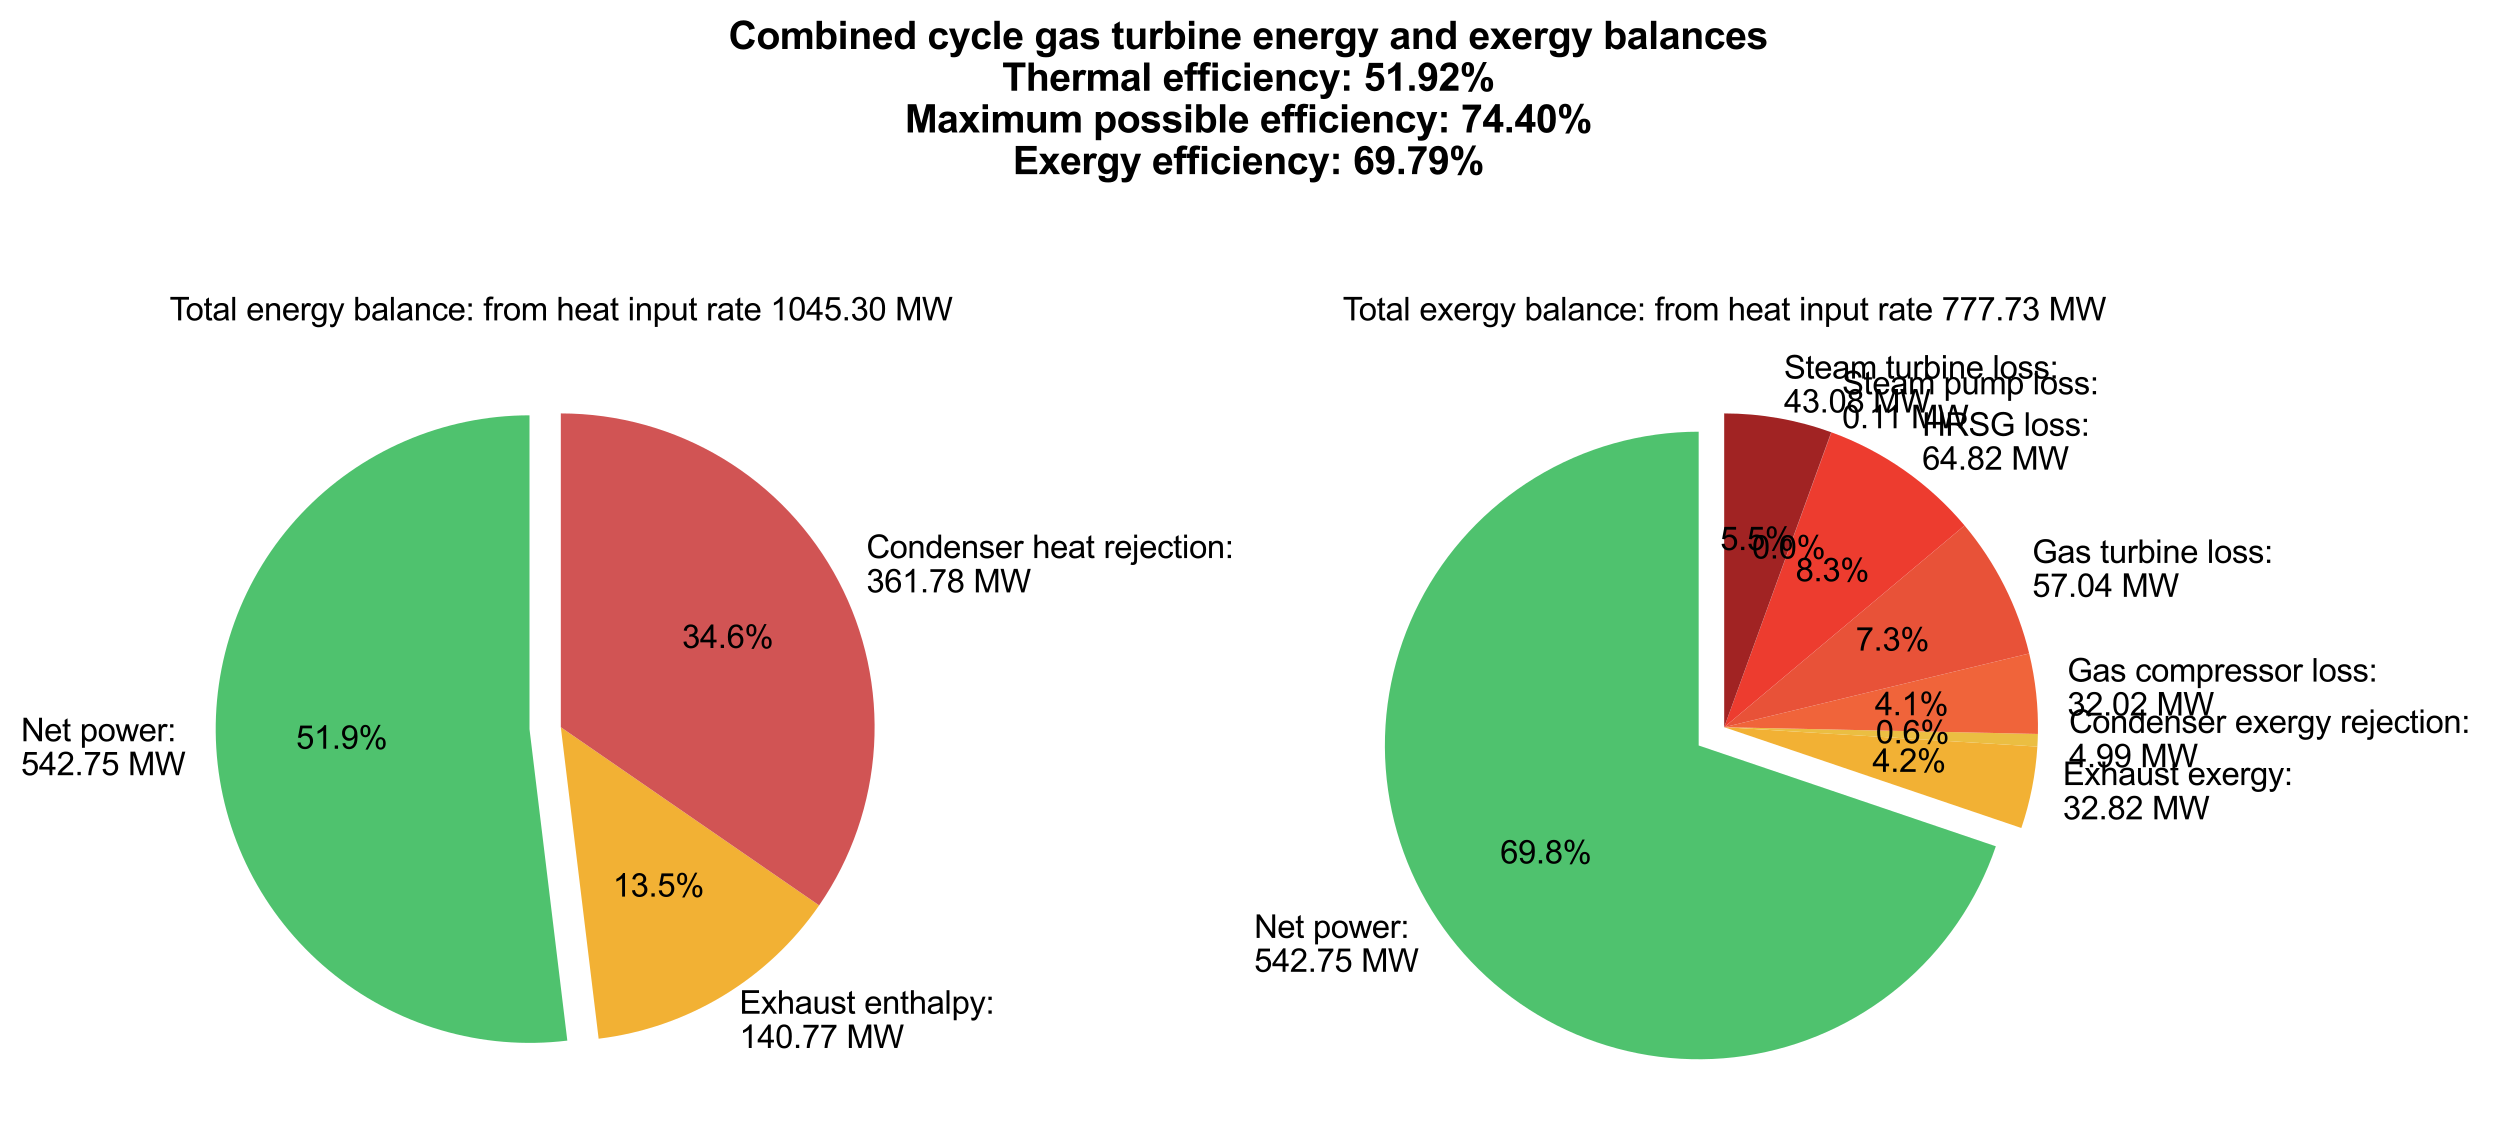 <?xml version="1.0" encoding="utf-8" standalone="no"?>
<!DOCTYPE svg PUBLIC "-//W3C//DTD SVG 1.1//EN"
  "http://www.w3.org/Graphics/SVG/1.1/DTD/svg11.dtd">
<svg xmlns:xlink="http://www.w3.org/1999/xlink" width="857.54pt" height="391.189pt" viewBox="0 0 857.54 391.189" xmlns="http://www.w3.org/2000/svg" version="1.1">
 <defs>
  <style type="text/css">*{stroke-linejoin: round; stroke-linecap: butt}</style>
 </defs>
 <g id="figure_1">
  <g id="patch_1">
   <path d="M -0 391.189 
L 857.54 391.189 
L 857.54 0 
L -0 0 
z
" style="fill: #ffffff"/>
  </g>
  <g id="axes_1">
   <g id="patch_2">
    <path d="M 181.627 142.457 
C 166.945 142.457 152.417 145.461 138.939 151.284 
C 125.461 157.107 113.316 165.626 103.253 176.316 
C 93.189 187.007 85.419 199.644 80.42 213.449 
C 75.422 227.253 73.3 241.936 74.187 256.591 
C 75.073 271.246 78.948 285.566 85.574 298.668 
C 92.2 311.77 101.436 323.379 112.715 332.778 
C 123.993 342.178 137.076 349.172 151.158 353.328 
C 165.239 357.484 180.023 358.715 194.598 356.946 
L 181.627 250.094 
z
" style="fill: #4fc26e"/>
   </g>
   <g id="patch_3">
    <path d="M 205.342 356.296 
C 220.467 354.46 235.032 349.433 248.069 341.548 
C 261.107 333.664 272.323 323.1 280.974 310.558 
L 192.371 249.444 
z
" style="fill: #f2b134"/>
   </g>
   <g id="patch_4">
    <path d="M 280.974 310.558 
C 292.117 294.403 298.632 275.505 299.812 255.915 
C 300.992 236.326 296.792 216.782 287.669 199.407 
C 278.546 182.031 264.843 167.477 248.047 157.326 
C 231.252 147.175 211.996 141.808 192.371 141.808 
L 192.371 249.444 
z
" style="fill: #d15454"/>
   </g>
   <g id="matplotlib.axis_1"/>
   <g id="matplotlib.axis_2"/>
   <g id="text_1">
    <!-- Net power:  -->
    <g transform="translate(7.2 254.267) scale(0.11 -0.11)">
     <defs>
      <path id="ArialMT-4e" d="M 488 0 
L 488 4581 
L 1109 4581 
L 3516 984 
L 3516 4581 
L 4097 4581 
L 4097 0 
L 3475 0 
L 1069 3600 
L 1069 0 
L 488 0 
z
" transform="scale(0.016)"/>
      <path id="ArialMT-65" d="M 2694 1069 
L 3275 997 
Q 3138 488 2766 206 
Q 2394 -75 1816 -75 
Q 1088 -75 661 373 
Q 234 822 234 1631 
Q 234 2469 665 2931 
Q 1097 3394 1784 3394 
Q 2450 3394 2872 2941 
Q 3294 2488 3294 1666 
Q 3294 1616 3291 1516 
L 816 1516 
Q 847 969 1125 678 
Q 1403 388 1819 388 
Q 2128 388 2347 550 
Q 2566 713 2694 1069 
z
M 847 1978 
L 2700 1978 
Q 2663 2397 2488 2606 
Q 2219 2931 1791 2931 
Q 1403 2931 1139 2672 
Q 875 2413 847 1978 
z
" transform="scale(0.016)"/>
      <path id="ArialMT-74" d="M 1650 503 
L 1731 6 
Q 1494 -44 1306 -44 
Q 1000 -44 831 53 
Q 663 150 594 308 
Q 525 466 525 972 
L 525 2881 
L 113 2881 
L 113 3319 
L 525 3319 
L 525 4141 
L 1084 4478 
L 1084 3319 
L 1650 3319 
L 1650 2881 
L 1084 2881 
L 1084 941 
Q 1084 700 1114 631 
Q 1144 563 1211 522 
Q 1278 481 1403 481 
Q 1497 481 1650 503 
z
" transform="scale(0.016)"/>
      <path id="ArialMT-20" transform="scale(0.016)"/>
      <path id="ArialMT-70" d="M 422 -1272 
L 422 3319 
L 934 3319 
L 934 2888 
Q 1116 3141 1344 3267 
Q 1572 3394 1897 3394 
Q 2322 3394 2647 3175 
Q 2972 2956 3137 2557 
Q 3303 2159 3303 1684 
Q 3303 1175 3120 767 
Q 2938 359 2589 142 
Q 2241 -75 1856 -75 
Q 1575 -75 1351 44 
Q 1128 163 984 344 
L 984 -1272 
L 422 -1272 
z
M 931 1641 
Q 931 1000 1190 694 
Q 1450 388 1819 388 
Q 2194 388 2461 705 
Q 2728 1022 2728 1688 
Q 2728 2322 2467 2637 
Q 2206 2953 1844 2953 
Q 1484 2953 1207 2617 
Q 931 2281 931 1641 
z
" transform="scale(0.016)"/>
      <path id="ArialMT-6f" d="M 213 1659 
Q 213 2581 725 3025 
Q 1153 3394 1769 3394 
Q 2453 3394 2887 2945 
Q 3322 2497 3322 1706 
Q 3322 1066 3130 698 
Q 2938 331 2570 128 
Q 2203 -75 1769 -75 
Q 1072 -75 642 372 
Q 213 819 213 1659 
z
M 791 1659 
Q 791 1022 1069 705 
Q 1347 388 1769 388 
Q 2188 388 2466 706 
Q 2744 1025 2744 1678 
Q 2744 2294 2464 2611 
Q 2184 2928 1769 2928 
Q 1347 2928 1069 2612 
Q 791 2297 791 1659 
z
" transform="scale(0.016)"/>
      <path id="ArialMT-77" d="M 1034 0 
L 19 3319 
L 600 3319 
L 1128 1403 
L 1325 691 
Q 1338 744 1497 1375 
L 2025 3319 
L 2603 3319 
L 3100 1394 
L 3266 759 
L 3456 1400 
L 4025 3319 
L 4572 3319 
L 3534 0 
L 2950 0 
L 2422 1988 
L 2294 2553 
L 1622 0 
L 1034 0 
z
" transform="scale(0.016)"/>
      <path id="ArialMT-72" d="M 416 0 
L 416 3319 
L 922 3319 
L 922 2816 
Q 1116 3169 1280 3281 
Q 1444 3394 1641 3394 
Q 1925 3394 2219 3213 
L 2025 2691 
Q 1819 2813 1613 2813 
Q 1428 2813 1281 2702 
Q 1134 2591 1072 2394 
Q 978 2094 978 1738 
L 978 0 
L 416 0 
z
" transform="scale(0.016)"/>
      <path id="ArialMT-3a" d="M 578 2678 
L 578 3319 
L 1219 3319 
L 1219 2678 
L 578 2678 
z
M 578 0 
L 578 641 
L 1219 641 
L 1219 0 
L 578 0 
z
" transform="scale(0.016)"/>
     </defs>
     <use xlink:href="#ArialMT-4e"/>
     <use xlink:href="#ArialMT-65" x="72.217"/>
     <use xlink:href="#ArialMT-74" x="127.832"/>
     <use xlink:href="#ArialMT-20" x="155.615"/>
     <use xlink:href="#ArialMT-70" x="183.398"/>
     <use xlink:href="#ArialMT-6f" x="239.014"/>
     <use xlink:href="#ArialMT-77" x="294.629"/>
     <use xlink:href="#ArialMT-65" x="366.846"/>
     <use xlink:href="#ArialMT-72" x="422.461"/>
     <use xlink:href="#ArialMT-3a" x="455.762"/>
     <use xlink:href="#ArialMT-20" x="483.545"/>
    </g>
    <!-- 542.75 MW -->
    <g transform="translate(7.2 265.902) scale(0.11 -0.11)">
     <defs>
      <path id="ArialMT-35" d="M 266 1200 
L 856 1250 
Q 922 819 1161 601 
Q 1400 384 1738 384 
Q 2144 384 2425 690 
Q 2706 997 2706 1503 
Q 2706 1984 2436 2262 
Q 2166 2541 1728 2541 
Q 1456 2541 1237 2417 
Q 1019 2294 894 2097 
L 366 2166 
L 809 4519 
L 3088 4519 
L 3088 3981 
L 1259 3981 
L 1013 2750 
Q 1425 3038 1878 3038 
Q 2478 3038 2890 2622 
Q 3303 2206 3303 1553 
Q 3303 931 2941 478 
Q 2500 -78 1738 -78 
Q 1113 -78 717 272 
Q 322 622 266 1200 
z
" transform="scale(0.016)"/>
      <path id="ArialMT-34" d="M 2069 0 
L 2069 1097 
L 81 1097 
L 81 1613 
L 2172 4581 
L 2631 4581 
L 2631 1613 
L 3250 1613 
L 3250 1097 
L 2631 1097 
L 2631 0 
L 2069 0 
z
M 2069 1613 
L 2069 3678 
L 634 1613 
L 2069 1613 
z
" transform="scale(0.016)"/>
      <path id="ArialMT-32" d="M 3222 541 
L 3222 0 
L 194 0 
Q 188 203 259 391 
Q 375 700 629 1000 
Q 884 1300 1366 1694 
Q 2113 2306 2375 2664 
Q 2638 3022 2638 3341 
Q 2638 3675 2398 3904 
Q 2159 4134 1775 4134 
Q 1369 4134 1125 3890 
Q 881 3647 878 3216 
L 300 3275 
Q 359 3922 746 4261 
Q 1134 4600 1788 4600 
Q 2447 4600 2831 4234 
Q 3216 3869 3216 3328 
Q 3216 3053 3103 2787 
Q 2991 2522 2730 2228 
Q 2469 1934 1863 1422 
Q 1356 997 1212 845 
Q 1069 694 975 541 
L 3222 541 
z
" transform="scale(0.016)"/>
      <path id="ArialMT-2e" d="M 581 0 
L 581 641 
L 1222 641 
L 1222 0 
L 581 0 
z
" transform="scale(0.016)"/>
      <path id="ArialMT-37" d="M 303 3981 
L 303 4522 
L 3269 4522 
L 3269 4084 
Q 2831 3619 2401 2847 
Q 1972 2075 1738 1259 
Q 1569 684 1522 0 
L 944 0 
Q 953 541 1156 1306 
Q 1359 2072 1739 2783 
Q 2119 3494 2547 3981 
L 303 3981 
z
" transform="scale(0.016)"/>
      <path id="ArialMT-4d" d="M 475 0 
L 475 4581 
L 1388 4581 
L 2472 1338 
Q 2622 884 2691 659 
Q 2769 909 2934 1394 
L 4031 4581 
L 4847 4581 
L 4847 0 
L 4263 0 
L 4263 3834 
L 2931 0 
L 2384 0 
L 1059 3900 
L 1059 0 
L 475 0 
z
" transform="scale(0.016)"/>
      <path id="ArialMT-57" d="M 1294 0 
L 78 4581 
L 700 4581 
L 1397 1578 
Q 1509 1106 1591 641 
Q 1766 1375 1797 1488 
L 2669 4581 
L 3400 4581 
L 4056 2263 
Q 4303 1400 4413 641 
Q 4500 1075 4641 1638 
L 5359 4581 
L 5969 4581 
L 4713 0 
L 4128 0 
L 3163 3491 
Q 3041 3928 3019 4028 
Q 2947 3713 2884 3491 
L 1913 0 
L 1294 0 
z
" transform="scale(0.016)"/>
     </defs>
     <use xlink:href="#ArialMT-35"/>
     <use xlink:href="#ArialMT-34" x="55.615"/>
     <use xlink:href="#ArialMT-32" x="111.23"/>
     <use xlink:href="#ArialMT-2e" x="166.846"/>
     <use xlink:href="#ArialMT-37" x="194.629"/>
     <use xlink:href="#ArialMT-35" x="250.244"/>
     <use xlink:href="#ArialMT-20" x="305.859"/>
     <use xlink:href="#ArialMT-4d" x="333.643"/>
     <use xlink:href="#ArialMT-57" x="416.943"/>
    </g>
   </g>
   <g id="text_2">
    <!-- 51.9% -->
    <g transform="translate(101.568 256.836) scale(0.11 -0.11)">
     <defs>
      <path id="ArialMT-31" d="M 2384 0 
L 1822 0 
L 1822 3584 
Q 1619 3391 1289 3197 
Q 959 3003 697 2906 
L 697 3450 
Q 1169 3672 1522 3987 
Q 1875 4303 2022 4600 
L 2384 4600 
L 2384 0 
z
" transform="scale(0.016)"/>
      <path id="ArialMT-39" d="M 350 1059 
L 891 1109 
Q 959 728 1153 556 
Q 1347 384 1650 384 
Q 1909 384 2104 503 
Q 2300 622 2425 820 
Q 2550 1019 2634 1356 
Q 2719 1694 2719 2044 
Q 2719 2081 2716 2156 
Q 2547 1888 2255 1720 
Q 1963 1553 1622 1553 
Q 1053 1553 659 1965 
Q 266 2378 266 3053 
Q 266 3750 677 4175 
Q 1088 4600 1706 4600 
Q 2153 4600 2523 4359 
Q 2894 4119 3086 3673 
Q 3278 3228 3278 2384 
Q 3278 1506 3087 986 
Q 2897 466 2520 194 
Q 2144 -78 1638 -78 
Q 1100 -78 759 220 
Q 419 519 350 1059 
z
M 2653 3081 
Q 2653 3566 2395 3850 
Q 2138 4134 1775 4134 
Q 1400 4134 1122 3828 
Q 844 3522 844 3034 
Q 844 2597 1108 2323 
Q 1372 2050 1759 2050 
Q 2150 2050 2401 2323 
Q 2653 2597 2653 3081 
z
" transform="scale(0.016)"/>
      <path id="ArialMT-25" d="M 372 3481 
Q 372 3972 619 4315 
Q 866 4659 1334 4659 
Q 1766 4659 2048 4351 
Q 2331 4044 2331 3447 
Q 2331 2866 2045 2552 
Q 1759 2238 1341 2238 
Q 925 2238 648 2547 
Q 372 2856 372 3481 
z
M 1350 4272 
Q 1141 4272 1002 4090 
Q 863 3909 863 3425 
Q 863 2984 1003 2804 
Q 1144 2625 1350 2625 
Q 1563 2625 1702 2806 
Q 1841 2988 1841 3469 
Q 1841 3913 1700 4092 
Q 1559 4272 1350 4272 
z
M 1353 -169 
L 3859 4659 
L 4316 4659 
L 1819 -169 
L 1353 -169 
z
M 3334 1075 
Q 3334 1569 3581 1911 
Q 3828 2253 4300 2253 
Q 4731 2253 5014 1945 
Q 5297 1638 5297 1041 
Q 5297 459 5011 145 
Q 4725 -169 4303 -169 
Q 3888 -169 3611 142 
Q 3334 453 3334 1075 
z
M 4316 1866 
Q 4103 1866 3964 1684 
Q 3825 1503 3825 1019 
Q 3825 581 3965 400 
Q 4106 219 4313 219 
Q 4528 219 4667 400 
Q 4806 581 4806 1063 
Q 4806 1506 4665 1686 
Q 4525 1866 4316 1866 
z
" transform="scale(0.016)"/>
     </defs>
     <use xlink:href="#ArialMT-35"/>
     <use xlink:href="#ArialMT-31" x="55.615"/>
     <use xlink:href="#ArialMT-2e" x="111.23"/>
     <use xlink:href="#ArialMT-39" x="139.014"/>
     <use xlink:href="#ArialMT-25" x="194.629"/>
    </g>
   </g>
   <g id="text_3">
    <!-- Exhaust enthalpy:  -->
    <g transform="translate(253.639 347.721) scale(0.11 -0.11)">
     <defs>
      <path id="ArialMT-45" d="M 506 0 
L 506 4581 
L 3819 4581 
L 3819 4041 
L 1113 4041 
L 1113 2638 
L 3647 2638 
L 3647 2100 
L 1113 2100 
L 1113 541 
L 3925 541 
L 3925 0 
L 506 0 
z
" transform="scale(0.016)"/>
      <path id="ArialMT-78" d="M 47 0 
L 1259 1725 
L 138 3319 
L 841 3319 
L 1350 2541 
Q 1494 2319 1581 2169 
Q 1719 2375 1834 2534 
L 2394 3319 
L 3066 3319 
L 1919 1756 
L 3153 0 
L 2463 0 
L 1781 1031 
L 1600 1309 
L 728 0 
L 47 0 
z
" transform="scale(0.016)"/>
      <path id="ArialMT-68" d="M 422 0 
L 422 4581 
L 984 4581 
L 984 2938 
Q 1378 3394 1978 3394 
Q 2347 3394 2619 3248 
Q 2891 3103 3008 2847 
Q 3125 2591 3125 2103 
L 3125 0 
L 2563 0 
L 2563 2103 
Q 2563 2525 2380 2717 
Q 2197 2909 1863 2909 
Q 1613 2909 1392 2779 
Q 1172 2650 1078 2428 
Q 984 2206 984 1816 
L 984 0 
L 422 0 
z
" transform="scale(0.016)"/>
      <path id="ArialMT-61" d="M 2588 409 
Q 2275 144 1986 34 
Q 1697 -75 1366 -75 
Q 819 -75 525 192 
Q 231 459 231 875 
Q 231 1119 342 1320 
Q 453 1522 633 1644 
Q 813 1766 1038 1828 
Q 1203 1872 1538 1913 
Q 2219 1994 2541 2106 
Q 2544 2222 2544 2253 
Q 2544 2597 2384 2738 
Q 2169 2928 1744 2928 
Q 1347 2928 1158 2789 
Q 969 2650 878 2297 
L 328 2372 
Q 403 2725 575 2942 
Q 747 3159 1072 3276 
Q 1397 3394 1825 3394 
Q 2250 3394 2515 3294 
Q 2781 3194 2906 3042 
Q 3031 2891 3081 2659 
Q 3109 2516 3109 2141 
L 3109 1391 
Q 3109 606 3145 398 
Q 3181 191 3288 0 
L 2700 0 
Q 2613 175 2588 409 
z
M 2541 1666 
Q 2234 1541 1622 1453 
Q 1275 1403 1131 1340 
Q 988 1278 909 1158 
Q 831 1038 831 891 
Q 831 666 1001 516 
Q 1172 366 1500 366 
Q 1825 366 2078 508 
Q 2331 650 2450 897 
Q 2541 1088 2541 1459 
L 2541 1666 
z
" transform="scale(0.016)"/>
      <path id="ArialMT-75" d="M 2597 0 
L 2597 488 
Q 2209 -75 1544 -75 
Q 1250 -75 995 37 
Q 741 150 617 320 
Q 494 491 444 738 
Q 409 903 409 1263 
L 409 3319 
L 972 3319 
L 972 1478 
Q 972 1038 1006 884 
Q 1059 663 1231 536 
Q 1403 409 1656 409 
Q 1909 409 2131 539 
Q 2353 669 2445 892 
Q 2538 1116 2538 1541 
L 2538 3319 
L 3100 3319 
L 3100 0 
L 2597 0 
z
" transform="scale(0.016)"/>
      <path id="ArialMT-73" d="M 197 991 
L 753 1078 
Q 800 744 1014 566 
Q 1228 388 1613 388 
Q 2000 388 2187 545 
Q 2375 703 2375 916 
Q 2375 1106 2209 1216 
Q 2094 1291 1634 1406 
Q 1016 1563 777 1677 
Q 538 1791 414 1992 
Q 291 2194 291 2438 
Q 291 2659 392 2848 
Q 494 3038 669 3163 
Q 800 3259 1026 3326 
Q 1253 3394 1513 3394 
Q 1903 3394 2198 3281 
Q 2494 3169 2634 2976 
Q 2775 2784 2828 2463 
L 2278 2388 
Q 2241 2644 2061 2787 
Q 1881 2931 1553 2931 
Q 1166 2931 1000 2803 
Q 834 2675 834 2503 
Q 834 2394 903 2306 
Q 972 2216 1119 2156 
Q 1203 2125 1616 2013 
Q 2213 1853 2448 1751 
Q 2684 1650 2818 1456 
Q 2953 1263 2953 975 
Q 2953 694 2789 445 
Q 2625 197 2315 61 
Q 2006 -75 1616 -75 
Q 969 -75 630 194 
Q 291 463 197 991 
z
" transform="scale(0.016)"/>
      <path id="ArialMT-6e" d="M 422 0 
L 422 3319 
L 928 3319 
L 928 2847 
Q 1294 3394 1984 3394 
Q 2284 3394 2536 3286 
Q 2788 3178 2913 3003 
Q 3038 2828 3088 2588 
Q 3119 2431 3119 2041 
L 3119 0 
L 2556 0 
L 2556 2019 
Q 2556 2363 2490 2533 
Q 2425 2703 2258 2804 
Q 2091 2906 1866 2906 
Q 1506 2906 1245 2678 
Q 984 2450 984 1813 
L 984 0 
L 422 0 
z
" transform="scale(0.016)"/>
      <path id="ArialMT-6c" d="M 409 0 
L 409 4581 
L 972 4581 
L 972 0 
L 409 0 
z
" transform="scale(0.016)"/>
      <path id="ArialMT-79" d="M 397 -1278 
L 334 -750 
Q 519 -800 656 -800 
Q 844 -800 956 -737 
Q 1069 -675 1141 -563 
Q 1194 -478 1313 -144 
Q 1328 -97 1363 -6 
L 103 3319 
L 709 3319 
L 1400 1397 
Q 1534 1031 1641 628 
Q 1738 1016 1872 1384 
L 2581 3319 
L 3144 3319 
L 1881 -56 
Q 1678 -603 1566 -809 
Q 1416 -1088 1222 -1217 
Q 1028 -1347 759 -1347 
Q 597 -1347 397 -1278 
z
" transform="scale(0.016)"/>
     </defs>
     <use xlink:href="#ArialMT-45"/>
     <use xlink:href="#ArialMT-78" x="66.699"/>
     <use xlink:href="#ArialMT-68" x="116.699"/>
     <use xlink:href="#ArialMT-61" x="172.314"/>
     <use xlink:href="#ArialMT-75" x="227.93"/>
     <use xlink:href="#ArialMT-73" x="283.545"/>
     <use xlink:href="#ArialMT-74" x="333.545"/>
     <use xlink:href="#ArialMT-20" x="361.328"/>
     <use xlink:href="#ArialMT-65" x="389.111"/>
     <use xlink:href="#ArialMT-6e" x="444.727"/>
     <use xlink:href="#ArialMT-74" x="500.342"/>
     <use xlink:href="#ArialMT-68" x="528.125"/>
     <use xlink:href="#ArialMT-61" x="583.74"/>
     <use xlink:href="#ArialMT-6c" x="639.355"/>
     <use xlink:href="#ArialMT-70" x="661.572"/>
     <use xlink:href="#ArialMT-79" x="717.188"/>
     <use xlink:href="#ArialMT-3a" x="767.188"/>
     <use xlink:href="#ArialMT-20" x="794.971"/>
    </g>
    <!-- 140.77 MW -->
    <g transform="translate(253.639 359.484) scale(0.11 -0.11)">
     <defs>
      <path id="ArialMT-30" d="M 266 2259 
Q 266 3072 433 3567 
Q 600 4063 929 4331 
Q 1259 4600 1759 4600 
Q 2128 4600 2406 4451 
Q 2684 4303 2865 4023 
Q 3047 3744 3150 3342 
Q 3253 2941 3253 2259 
Q 3253 1453 3087 958 
Q 2922 463 2592 192 
Q 2263 -78 1759 -78 
Q 1097 -78 719 397 
Q 266 969 266 2259 
z
M 844 2259 
Q 844 1131 1108 757 
Q 1372 384 1759 384 
Q 2147 384 2411 759 
Q 2675 1134 2675 2259 
Q 2675 3391 2411 3762 
Q 2147 4134 1753 4134 
Q 1366 4134 1134 3806 
Q 844 3388 844 2259 
z
" transform="scale(0.016)"/>
     </defs>
     <use xlink:href="#ArialMT-31"/>
     <use xlink:href="#ArialMT-34" x="55.615"/>
     <use xlink:href="#ArialMT-30" x="111.23"/>
     <use xlink:href="#ArialMT-2e" x="166.846"/>
     <use xlink:href="#ArialMT-37" x="194.629"/>
     <use xlink:href="#ArialMT-37" x="250.244"/>
     <use xlink:href="#ArialMT-20" x="305.859"/>
     <use xlink:href="#ArialMT-4d" x="333.643"/>
     <use xlink:href="#ArialMT-57" x="416.943"/>
    </g>
   </g>
   <g id="text_4">
    <!-- 13.5% -->
    <g transform="translate(210.196 307.55) scale(0.11 -0.11)">
     <defs>
      <path id="ArialMT-33" d="M 269 1209 
L 831 1284 
Q 928 806 1161 595 
Q 1394 384 1728 384 
Q 2125 384 2398 659 
Q 2672 934 2672 1341 
Q 2672 1728 2419 1979 
Q 2166 2231 1775 2231 
Q 1616 2231 1378 2169 
L 1441 2663 
Q 1497 2656 1531 2656 
Q 1891 2656 2178 2843 
Q 2466 3031 2466 3422 
Q 2466 3731 2256 3934 
Q 2047 4138 1716 4138 
Q 1388 4138 1169 3931 
Q 950 3725 888 3313 
L 325 3413 
Q 428 3978 793 4289 
Q 1159 4600 1703 4600 
Q 2078 4600 2393 4439 
Q 2709 4278 2876 4000 
Q 3044 3722 3044 3409 
Q 3044 3113 2884 2869 
Q 2725 2625 2413 2481 
Q 2819 2388 3044 2092 
Q 3269 1797 3269 1353 
Q 3269 753 2831 336 
Q 2394 -81 1725 -81 
Q 1122 -81 723 278 
Q 325 638 269 1209 
z
" transform="scale(0.016)"/>
     </defs>
     <use xlink:href="#ArialMT-31"/>
     <use xlink:href="#ArialMT-33" x="55.615"/>
     <use xlink:href="#ArialMT-2e" x="111.23"/>
     <use xlink:href="#ArialMT-35" x="139.014"/>
     <use xlink:href="#ArialMT-25" x="194.629"/>
    </g>
   </g>
   <g id="text_5">
    <!-- Condenser heat rejection:  -->
    <g transform="translate(297.199 191.432) scale(0.11 -0.11)">
     <defs>
      <path id="ArialMT-43" d="M 3763 1606 
L 4369 1453 
Q 4178 706 3683 314 
Q 3188 -78 2472 -78 
Q 1731 -78 1267 223 
Q 803 525 561 1097 
Q 319 1669 319 2325 
Q 319 3041 592 3573 
Q 866 4106 1370 4382 
Q 1875 4659 2481 4659 
Q 3169 4659 3637 4309 
Q 4106 3959 4291 3325 
L 3694 3184 
Q 3534 3684 3231 3912 
Q 2928 4141 2469 4141 
Q 1941 4141 1586 3887 
Q 1231 3634 1087 3207 
Q 944 2781 944 2328 
Q 944 1744 1114 1308 
Q 1284 872 1643 656 
Q 2003 441 2422 441 
Q 2931 441 3284 734 
Q 3638 1028 3763 1606 
z
" transform="scale(0.016)"/>
      <path id="ArialMT-64" d="M 2575 0 
L 2575 419 
Q 2259 -75 1647 -75 
Q 1250 -75 917 144 
Q 584 363 401 755 
Q 219 1147 219 1656 
Q 219 2153 384 2558 
Q 550 2963 881 3178 
Q 1213 3394 1622 3394 
Q 1922 3394 2156 3267 
Q 2391 3141 2538 2938 
L 2538 4581 
L 3097 4581 
L 3097 0 
L 2575 0 
z
M 797 1656 
Q 797 1019 1065 703 
Q 1334 388 1700 388 
Q 2069 388 2326 689 
Q 2584 991 2584 1609 
Q 2584 2291 2321 2609 
Q 2059 2928 1675 2928 
Q 1300 2928 1048 2622 
Q 797 2316 797 1656 
z
" transform="scale(0.016)"/>
      <path id="ArialMT-6a" d="M 419 3928 
L 419 4581 
L 981 4581 
L 981 3928 
L 419 3928 
z
M -294 -1288 
L -188 -809 
Q -19 -853 78 -853 
Q 250 -853 334 -739 
Q 419 -625 419 -169 
L 419 3319 
L 981 3319 
L 981 -181 
Q 981 -794 822 -1034 
Q 619 -1347 147 -1347 
Q -81 -1347 -294 -1288 
z
" transform="scale(0.016)"/>
      <path id="ArialMT-63" d="M 2588 1216 
L 3141 1144 
Q 3050 572 2676 248 
Q 2303 -75 1759 -75 
Q 1078 -75 664 370 
Q 250 816 250 1647 
Q 250 2184 428 2587 
Q 606 2991 970 3192 
Q 1334 3394 1763 3394 
Q 2303 3394 2647 3120 
Q 2991 2847 3088 2344 
L 2541 2259 
Q 2463 2594 2264 2762 
Q 2066 2931 1784 2931 
Q 1359 2931 1093 2626 
Q 828 2322 828 1663 
Q 828 994 1084 691 
Q 1341 388 1753 388 
Q 2084 388 2306 591 
Q 2528 794 2588 1216 
z
" transform="scale(0.016)"/>
      <path id="ArialMT-69" d="M 425 3934 
L 425 4581 
L 988 4581 
L 988 3934 
L 425 3934 
z
M 425 0 
L 425 3319 
L 988 3319 
L 988 0 
L 425 0 
z
" transform="scale(0.016)"/>
     </defs>
     <use xlink:href="#ArialMT-43"/>
     <use xlink:href="#ArialMT-6f" x="72.217"/>
     <use xlink:href="#ArialMT-6e" x="127.832"/>
     <use xlink:href="#ArialMT-64" x="183.447"/>
     <use xlink:href="#ArialMT-65" x="239.062"/>
     <use xlink:href="#ArialMT-6e" x="294.678"/>
     <use xlink:href="#ArialMT-73" x="350.293"/>
     <use xlink:href="#ArialMT-65" x="400.293"/>
     <use xlink:href="#ArialMT-72" x="455.908"/>
     <use xlink:href="#ArialMT-20" x="489.209"/>
     <use xlink:href="#ArialMT-68" x="516.992"/>
     <use xlink:href="#ArialMT-65" x="572.607"/>
     <use xlink:href="#ArialMT-61" x="628.223"/>
     <use xlink:href="#ArialMT-74" x="683.838"/>
     <use xlink:href="#ArialMT-20" x="711.621"/>
     <use xlink:href="#ArialMT-72" x="739.404"/>
     <use xlink:href="#ArialMT-65" x="772.705"/>
     <use xlink:href="#ArialMT-6a" x="828.32"/>
     <use xlink:href="#ArialMT-65" x="850.537"/>
     <use xlink:href="#ArialMT-63" x="906.152"/>
     <use xlink:href="#ArialMT-74" x="956.152"/>
     <use xlink:href="#ArialMT-69" x="983.936"/>
     <use xlink:href="#ArialMT-6f" x="1006.152"/>
     <use xlink:href="#ArialMT-6e" x="1061.768"/>
     <use xlink:href="#ArialMT-3a" x="1117.383"/>
     <use xlink:href="#ArialMT-20" x="1145.166"/>
    </g>
    <!-- 361.78 MW -->
    <g transform="translate(297.199 203.195) scale(0.11 -0.11)">
     <defs>
      <path id="ArialMT-36" d="M 3184 3459 
L 2625 3416 
Q 2550 3747 2413 3897 
Q 2184 4138 1850 4138 
Q 1581 4138 1378 3988 
Q 1113 3794 959 3422 
Q 806 3050 800 2363 
Q 1003 2672 1297 2822 
Q 1591 2972 1913 2972 
Q 2475 2972 2870 2558 
Q 3266 2144 3266 1488 
Q 3266 1056 3080 686 
Q 2894 316 2569 119 
Q 2244 -78 1831 -78 
Q 1128 -78 684 439 
Q 241 956 241 2144 
Q 241 3472 731 4075 
Q 1159 4600 1884 4600 
Q 2425 4600 2770 4297 
Q 3116 3994 3184 3459 
z
M 888 1484 
Q 888 1194 1011 928 
Q 1134 663 1356 523 
Q 1578 384 1822 384 
Q 2178 384 2434 671 
Q 2691 959 2691 1453 
Q 2691 1928 2437 2201 
Q 2184 2475 1800 2475 
Q 1419 2475 1153 2201 
Q 888 1928 888 1484 
z
" transform="scale(0.016)"/>
      <path id="ArialMT-38" d="M 1131 2484 
Q 781 2613 612 2850 
Q 444 3088 444 3419 
Q 444 3919 803 4259 
Q 1163 4600 1759 4600 
Q 2359 4600 2725 4251 
Q 3091 3903 3091 3403 
Q 3091 3084 2923 2848 
Q 2756 2613 2416 2484 
Q 2838 2347 3058 2040 
Q 3278 1734 3278 1309 
Q 3278 722 2862 322 
Q 2447 -78 1769 -78 
Q 1091 -78 675 323 
Q 259 725 259 1325 
Q 259 1772 486 2073 
Q 713 2375 1131 2484 
z
M 1019 3438 
Q 1019 3113 1228 2906 
Q 1438 2700 1772 2700 
Q 2097 2700 2305 2904 
Q 2513 3109 2513 3406 
Q 2513 3716 2298 3927 
Q 2084 4138 1766 4138 
Q 1444 4138 1231 3931 
Q 1019 3725 1019 3438 
z
M 838 1322 
Q 838 1081 952 856 
Q 1066 631 1291 507 
Q 1516 384 1775 384 
Q 2178 384 2440 643 
Q 2703 903 2703 1303 
Q 2703 1709 2433 1975 
Q 2163 2241 1756 2241 
Q 1359 2241 1098 1978 
Q 838 1716 838 1322 
z
" transform="scale(0.016)"/>
     </defs>
     <use xlink:href="#ArialMT-33"/>
     <use xlink:href="#ArialMT-36" x="55.615"/>
     <use xlink:href="#ArialMT-31" x="111.23"/>
     <use xlink:href="#ArialMT-2e" x="166.846"/>
     <use xlink:href="#ArialMT-37" x="194.629"/>
     <use xlink:href="#ArialMT-38" x="250.244"/>
     <use xlink:href="#ArialMT-20" x="305.859"/>
     <use xlink:href="#ArialMT-4d" x="333.643"/>
     <use xlink:href="#ArialMT-57" x="416.943"/>
    </g>
   </g>
   <g id="text_6">
    <!-- 34.6% -->
    <g transform="translate(233.956 222.265) scale(0.11 -0.11)">
     <use xlink:href="#ArialMT-33"/>
     <use xlink:href="#ArialMT-34" x="55.615"/>
     <use xlink:href="#ArialMT-2e" x="111.23"/>
     <use xlink:href="#ArialMT-36" x="139.014"/>
     <use xlink:href="#ArialMT-25" x="194.629"/>
    </g>
   </g>
   <g id="text_7">
    <!-- Total energy balance: from heat input rate 1045.30 MW -->
    <g transform="translate(58.168 109.899) scale(0.11 -0.11)">
     <defs>
      <path id="ArialMT-54" d="M 1659 0 
L 1659 4041 
L 150 4041 
L 150 4581 
L 3781 4581 
L 3781 4041 
L 2266 4041 
L 2266 0 
L 1659 0 
z
" transform="scale(0.016)"/>
      <path id="ArialMT-67" d="M 319 -275 
L 866 -356 
Q 900 -609 1056 -725 
Q 1266 -881 1628 -881 
Q 2019 -881 2231 -725 
Q 2444 -569 2519 -288 
Q 2563 -116 2559 434 
Q 2191 0 1641 0 
Q 956 0 581 494 
Q 206 988 206 1678 
Q 206 2153 378 2554 
Q 550 2956 876 3175 
Q 1203 3394 1644 3394 
Q 2231 3394 2613 2919 
L 2613 3319 
L 3131 3319 
L 3131 450 
Q 3131 -325 2973 -648 
Q 2816 -972 2473 -1159 
Q 2131 -1347 1631 -1347 
Q 1038 -1347 672 -1080 
Q 306 -813 319 -275 
z
M 784 1719 
Q 784 1066 1043 766 
Q 1303 466 1694 466 
Q 2081 466 2343 764 
Q 2606 1063 2606 1700 
Q 2606 2309 2336 2618 
Q 2066 2928 1684 2928 
Q 1309 2928 1046 2623 
Q 784 2319 784 1719 
z
" transform="scale(0.016)"/>
      <path id="ArialMT-62" d="M 941 0 
L 419 0 
L 419 4581 
L 981 4581 
L 981 2947 
Q 1338 3394 1891 3394 
Q 2197 3394 2470 3270 
Q 2744 3147 2920 2923 
Q 3097 2700 3197 2384 
Q 3297 2069 3297 1709 
Q 3297 856 2875 390 
Q 2453 -75 1863 -75 
Q 1275 -75 941 416 
L 941 0 
z
M 934 1684 
Q 934 1088 1097 822 
Q 1363 388 1816 388 
Q 2184 388 2453 708 
Q 2722 1028 2722 1663 
Q 2722 2313 2464 2622 
Q 2206 2931 1841 2931 
Q 1472 2931 1203 2611 
Q 934 2291 934 1684 
z
" transform="scale(0.016)"/>
      <path id="ArialMT-66" d="M 556 0 
L 556 2881 
L 59 2881 
L 59 3319 
L 556 3319 
L 556 3672 
Q 556 4006 616 4169 
Q 697 4388 901 4523 
Q 1106 4659 1475 4659 
Q 1713 4659 2000 4603 
L 1916 4113 
Q 1741 4144 1584 4144 
Q 1328 4144 1222 4034 
Q 1116 3925 1116 3625 
L 1116 3319 
L 1763 3319 
L 1763 2881 
L 1116 2881 
L 1116 0 
L 556 0 
z
" transform="scale(0.016)"/>
      <path id="ArialMT-6d" d="M 422 0 
L 422 3319 
L 925 3319 
L 925 2853 
Q 1081 3097 1340 3245 
Q 1600 3394 1931 3394 
Q 2300 3394 2536 3241 
Q 2772 3088 2869 2813 
Q 3263 3394 3894 3394 
Q 4388 3394 4653 3120 
Q 4919 2847 4919 2278 
L 4919 0 
L 4359 0 
L 4359 2091 
Q 4359 2428 4304 2576 
Q 4250 2725 4106 2815 
Q 3963 2906 3769 2906 
Q 3419 2906 3187 2673 
Q 2956 2441 2956 1928 
L 2956 0 
L 2394 0 
L 2394 2156 
Q 2394 2531 2256 2718 
Q 2119 2906 1806 2906 
Q 1569 2906 1367 2781 
Q 1166 2656 1075 2415 
Q 984 2175 984 1722 
L 984 0 
L 422 0 
z
" transform="scale(0.016)"/>
     </defs>
     <use xlink:href="#ArialMT-54"/>
     <use xlink:href="#ArialMT-6f" x="49.959"/>
     <use xlink:href="#ArialMT-74" x="105.574"/>
     <use xlink:href="#ArialMT-61" x="133.357"/>
     <use xlink:href="#ArialMT-6c" x="188.973"/>
     <use xlink:href="#ArialMT-20" x="211.189"/>
     <use xlink:href="#ArialMT-65" x="238.973"/>
     <use xlink:href="#ArialMT-6e" x="294.588"/>
     <use xlink:href="#ArialMT-65" x="350.203"/>
     <use xlink:href="#ArialMT-72" x="405.818"/>
     <use xlink:href="#ArialMT-67" x="439.119"/>
     <use xlink:href="#ArialMT-79" x="494.734"/>
     <use xlink:href="#ArialMT-20" x="544.734"/>
     <use xlink:href="#ArialMT-62" x="572.518"/>
     <use xlink:href="#ArialMT-61" x="628.133"/>
     <use xlink:href="#ArialMT-6c" x="683.748"/>
     <use xlink:href="#ArialMT-61" x="705.965"/>
     <use xlink:href="#ArialMT-6e" x="761.58"/>
     <use xlink:href="#ArialMT-63" x="817.195"/>
     <use xlink:href="#ArialMT-65" x="867.195"/>
     <use xlink:href="#ArialMT-3a" x="922.811"/>
     <use xlink:href="#ArialMT-20" x="950.594"/>
     <use xlink:href="#ArialMT-66" x="978.377"/>
     <use xlink:href="#ArialMT-72" x="1006.16"/>
     <use xlink:href="#ArialMT-6f" x="1039.461"/>
     <use xlink:href="#ArialMT-6d" x="1095.076"/>
     <use xlink:href="#ArialMT-20" x="1178.377"/>
     <use xlink:href="#ArialMT-68" x="1206.16"/>
     <use xlink:href="#ArialMT-65" x="1261.775"/>
     <use xlink:href="#ArialMT-61" x="1317.391"/>
     <use xlink:href="#ArialMT-74" x="1373.006"/>
     <use xlink:href="#ArialMT-20" x="1400.789"/>
     <use xlink:href="#ArialMT-69" x="1428.572"/>
     <use xlink:href="#ArialMT-6e" x="1450.789"/>
     <use xlink:href="#ArialMT-70" x="1506.404"/>
     <use xlink:href="#ArialMT-75" x="1562.02"/>
     <use xlink:href="#ArialMT-74" x="1617.635"/>
     <use xlink:href="#ArialMT-20" x="1645.418"/>
     <use xlink:href="#ArialMT-72" x="1673.201"/>
     <use xlink:href="#ArialMT-61" x="1706.502"/>
     <use xlink:href="#ArialMT-74" x="1762.117"/>
     <use xlink:href="#ArialMT-65" x="1789.9"/>
     <use xlink:href="#ArialMT-20" x="1845.516"/>
     <use xlink:href="#ArialMT-31" x="1873.299"/>
     <use xlink:href="#ArialMT-30" x="1928.914"/>
     <use xlink:href="#ArialMT-34" x="1984.529"/>
     <use xlink:href="#ArialMT-35" x="2040.145"/>
     <use xlink:href="#ArialMT-2e" x="2095.76"/>
     <use xlink:href="#ArialMT-33" x="2123.543"/>
     <use xlink:href="#ArialMT-30" x="2179.158"/>
     <use xlink:href="#ArialMT-20" x="2234.773"/>
     <use xlink:href="#ArialMT-4d" x="2262.557"/>
     <use xlink:href="#ArialMT-57" x="2345.857"/>
    </g>
   </g>
  </g>
  <g id="axes_2">
   <g id="patch_5">
    <path d="M 582.673 148.078 
C 562.883 148.078 543.472 153.536 526.581 163.849 
C 509.691 174.162 495.968 188.936 486.927 206.54 
C 477.885 224.143 473.872 243.904 475.329 263.64 
C 476.786 283.376 483.659 302.334 495.187 318.419 
C 506.716 334.504 522.461 347.102 540.682 354.822 
C 558.904 362.543 578.907 365.09 598.482 362.183 
C 618.057 359.277 636.457 351.027 651.649 338.345 
C 666.842 325.664 678.246 309.034 684.604 290.293 
L 582.673 255.714 
z
" style="fill: #4fc26e"/>
   </g>
   <g id="patch_6">
    <path d="M 693.352 284.023 
C 694.881 279.516 696.11 274.912 697.03 270.242 
C 697.949 265.573 698.558 260.847 698.852 256.097 
L 591.422 249.444 
z
" style="fill: #f2b134"/>
   </g>
   <g id="patch_7">
    <path d="M 698.852 256.097 
C 698.897 255.375 698.934 254.652 698.965 253.929 
C 698.995 253.206 699.018 252.483 699.033 251.76 
L 591.422 249.444 
z
" style="fill: #ebbe42"/>
   </g>
   <g id="patch_8">
    <path d="M 699.033 251.76 
C 699.133 247.118 698.933 242.475 698.433 237.859 
C 697.933 233.243 697.135 228.664 696.044 224.152 
L 591.422 249.444 
z
" style="fill: #f0643a"/>
   </g>
   <g id="patch_9">
    <path d="M 696.044 224.152 
C 694.099 216.106 691.233 208.311 687.501 200.923 
C 683.77 193.534 679.199 186.6 673.878 180.259 
L 591.422 249.444 
z
" style="fill: #e85238"/>
   </g>
   <g id="patch_10">
    <path d="M 673.878 180.259 
C 667.831 173.052 660.864 166.668 653.157 161.272 
C 645.449 155.875 637.068 151.513 628.226 148.296 
L 591.422 249.444 
z
" style="fill: #ed3c2f"/>
   </g>
   <g id="patch_11">
    <path d="M 628.226 148.296 
C 628.212 148.29 628.197 148.285 628.182 148.28 
C 628.168 148.274 628.153 148.269 628.138 148.264 
L 591.422 249.444 
z
" style="fill: #cf1f1f"/>
   </g>
   <g id="patch_12">
    <path d="M 628.138 148.264 
C 622.264 146.132 616.216 144.516 610.062 143.434 
C 603.907 142.352 597.67 141.808 591.422 141.808 
L 591.422 249.444 
z
" style="fill: #a12323"/>
   </g>
   <g id="matplotlib.axis_3"/>
   <g id="matplotlib.axis_4"/>
   <g id="text_8">
    <!-- Net power:  -->
    <g transform="translate(430.196 321.715) scale(0.11 -0.11)">
     <use xlink:href="#ArialMT-4e"/>
     <use xlink:href="#ArialMT-65" x="72.217"/>
     <use xlink:href="#ArialMT-74" x="127.832"/>
     <use xlink:href="#ArialMT-20" x="155.615"/>
     <use xlink:href="#ArialMT-70" x="183.398"/>
     <use xlink:href="#ArialMT-6f" x="239.014"/>
     <use xlink:href="#ArialMT-77" x="294.629"/>
     <use xlink:href="#ArialMT-65" x="366.846"/>
     <use xlink:href="#ArialMT-72" x="422.461"/>
     <use xlink:href="#ArialMT-3a" x="455.762"/>
     <use xlink:href="#ArialMT-20" x="483.545"/>
    </g>
    <!-- 542.75 MW -->
    <g transform="translate(430.196 333.35) scale(0.11 -0.11)">
     <use xlink:href="#ArialMT-35"/>
     <use xlink:href="#ArialMT-34" x="55.615"/>
     <use xlink:href="#ArialMT-32" x="111.23"/>
     <use xlink:href="#ArialMT-2e" x="166.846"/>
     <use xlink:href="#ArialMT-37" x="194.629"/>
     <use xlink:href="#ArialMT-35" x="250.244"/>
     <use xlink:href="#ArialMT-20" x="305.859"/>
     <use xlink:href="#ArialMT-4d" x="333.643"/>
     <use xlink:href="#ArialMT-57" x="416.943"/>
    </g>
   </g>
   <g id="text_9">
    <!-- 69.8% -->
    <g transform="translate(514.587 296.181) scale(0.11 -0.11)">
     <use xlink:href="#ArialMT-36"/>
     <use xlink:href="#ArialMT-39" x="55.615"/>
     <use xlink:href="#ArialMT-2e" x="111.23"/>
     <use xlink:href="#ArialMT-38" x="139.014"/>
     <use xlink:href="#ArialMT-25" x="194.629"/>
    </g>
   </g>
   <g id="text_10">
    <!-- Exhaust exergy:  -->
    <g transform="translate(707.59 269.284) scale(0.11 -0.11)">
     <use xlink:href="#ArialMT-45"/>
     <use xlink:href="#ArialMT-78" x="66.699"/>
     <use xlink:href="#ArialMT-68" x="116.699"/>
     <use xlink:href="#ArialMT-61" x="172.314"/>
     <use xlink:href="#ArialMT-75" x="227.93"/>
     <use xlink:href="#ArialMT-73" x="283.545"/>
     <use xlink:href="#ArialMT-74" x="333.545"/>
     <use xlink:href="#ArialMT-20" x="361.328"/>
     <use xlink:href="#ArialMT-65" x="389.111"/>
     <use xlink:href="#ArialMT-78" x="444.727"/>
     <use xlink:href="#ArialMT-65" x="494.727"/>
     <use xlink:href="#ArialMT-72" x="550.342"/>
     <use xlink:href="#ArialMT-67" x="583.643"/>
     <use xlink:href="#ArialMT-79" x="639.258"/>
     <use xlink:href="#ArialMT-3a" x="689.258"/>
     <use xlink:href="#ArialMT-20" x="717.041"/>
    </g>
    <!-- 32.82 MW -->
    <g transform="translate(707.59 281.048) scale(0.11 -0.11)">
     <use xlink:href="#ArialMT-33"/>
     <use xlink:href="#ArialMT-32" x="55.615"/>
     <use xlink:href="#ArialMT-2e" x="111.23"/>
     <use xlink:href="#ArialMT-38" x="139.014"/>
     <use xlink:href="#ArialMT-32" x="194.629"/>
     <use xlink:href="#ArialMT-20" x="250.244"/>
     <use xlink:href="#ArialMT-4d" x="278.027"/>
     <use xlink:href="#ArialMT-57" x="361.328"/>
    </g>
   </g>
   <g id="text_11">
    <!-- 4.2% -->
    <g transform="translate(642.251 264.767) scale(0.11 -0.11)">
     <use xlink:href="#ArialMT-34"/>
     <use xlink:href="#ArialMT-2e" x="55.615"/>
     <use xlink:href="#ArialMT-32" x="83.398"/>
     <use xlink:href="#ArialMT-25" x="139.014"/>
    </g>
   </g>
   <g id="text_12">
    <!-- Condenser exergy rejection:  -->
    <g transform="translate(709.719 251.407) scale(0.11 -0.11)">
     <use xlink:href="#ArialMT-43"/>
     <use xlink:href="#ArialMT-6f" x="72.217"/>
     <use xlink:href="#ArialMT-6e" x="127.832"/>
     <use xlink:href="#ArialMT-64" x="183.447"/>
     <use xlink:href="#ArialMT-65" x="239.062"/>
     <use xlink:href="#ArialMT-6e" x="294.678"/>
     <use xlink:href="#ArialMT-73" x="350.293"/>
     <use xlink:href="#ArialMT-65" x="400.293"/>
     <use xlink:href="#ArialMT-72" x="455.908"/>
     <use xlink:href="#ArialMT-20" x="489.209"/>
     <use xlink:href="#ArialMT-65" x="516.992"/>
     <use xlink:href="#ArialMT-78" x="572.607"/>
     <use xlink:href="#ArialMT-65" x="622.607"/>
     <use xlink:href="#ArialMT-72" x="678.223"/>
     <use xlink:href="#ArialMT-67" x="711.523"/>
     <use xlink:href="#ArialMT-79" x="767.139"/>
     <use xlink:href="#ArialMT-20" x="817.139"/>
     <use xlink:href="#ArialMT-72" x="844.922"/>
     <use xlink:href="#ArialMT-65" x="878.223"/>
     <use xlink:href="#ArialMT-6a" x="933.838"/>
     <use xlink:href="#ArialMT-65" x="956.055"/>
     <use xlink:href="#ArialMT-63" x="1011.67"/>
     <use xlink:href="#ArialMT-74" x="1061.67"/>
     <use xlink:href="#ArialMT-69" x="1089.453"/>
     <use xlink:href="#ArialMT-6f" x="1111.67"/>
     <use xlink:href="#ArialMT-6e" x="1167.285"/>
     <use xlink:href="#ArialMT-3a" x="1222.9"/>
     <use xlink:href="#ArialMT-20" x="1250.684"/>
    </g>
    <!-- 4.99 MW -->
    <g transform="translate(709.719 263.17) scale(0.11 -0.11)">
     <use xlink:href="#ArialMT-34"/>
     <use xlink:href="#ArialMT-2e" x="55.615"/>
     <use xlink:href="#ArialMT-39" x="83.398"/>
     <use xlink:href="#ArialMT-39" x="139.014"/>
     <use xlink:href="#ArialMT-20" x="194.629"/>
     <use xlink:href="#ArialMT-4d" x="222.412"/>
     <use xlink:href="#ArialMT-57" x="305.713"/>
    </g>
   </g>
   <g id="text_13">
    <!-- 0.6% -->
    <g transform="translate(643.412 254.979) scale(0.11 -0.11)">
     <use xlink:href="#ArialMT-30"/>
     <use xlink:href="#ArialMT-2e" x="55.615"/>
     <use xlink:href="#ArialMT-36" x="83.398"/>
     <use xlink:href="#ArialMT-25" x="139.014"/>
    </g>
   </g>
   <g id="text_14">
    <!-- Gas compressor loss:  -->
    <g transform="translate(709.134 233.794) scale(0.11 -0.11)">
     <defs>
      <path id="ArialMT-47" d="M 2638 1797 
L 2638 2334 
L 4578 2338 
L 4578 638 
Q 4131 281 3656 101 
Q 3181 -78 2681 -78 
Q 2006 -78 1454 211 
Q 903 500 622 1047 
Q 341 1594 341 2269 
Q 341 2938 620 3517 
Q 900 4097 1425 4378 
Q 1950 4659 2634 4659 
Q 3131 4659 3532 4498 
Q 3934 4338 4162 4050 
Q 4391 3763 4509 3300 
L 3963 3150 
Q 3859 3500 3706 3700 
Q 3553 3900 3268 4020 
Q 2984 4141 2638 4141 
Q 2222 4141 1919 4014 
Q 1616 3888 1430 3681 
Q 1244 3475 1141 3228 
Q 966 2803 966 2306 
Q 966 1694 1177 1281 
Q 1388 869 1791 669 
Q 2194 469 2647 469 
Q 3041 469 3416 620 
Q 3791 772 3984 944 
L 3984 1797 
L 2638 1797 
z
" transform="scale(0.016)"/>
     </defs>
     <use xlink:href="#ArialMT-47"/>
     <use xlink:href="#ArialMT-61" x="77.783"/>
     <use xlink:href="#ArialMT-73" x="133.398"/>
     <use xlink:href="#ArialMT-20" x="183.398"/>
     <use xlink:href="#ArialMT-63" x="211.182"/>
     <use xlink:href="#ArialMT-6f" x="261.182"/>
     <use xlink:href="#ArialMT-6d" x="316.797"/>
     <use xlink:href="#ArialMT-70" x="400.098"/>
     <use xlink:href="#ArialMT-72" x="455.713"/>
     <use xlink:href="#ArialMT-65" x="489.014"/>
     <use xlink:href="#ArialMT-73" x="544.629"/>
     <use xlink:href="#ArialMT-73" x="594.629"/>
     <use xlink:href="#ArialMT-6f" x="644.629"/>
     <use xlink:href="#ArialMT-72" x="700.244"/>
     <use xlink:href="#ArialMT-20" x="733.545"/>
     <use xlink:href="#ArialMT-6c" x="761.328"/>
     <use xlink:href="#ArialMT-6f" x="783.545"/>
     <use xlink:href="#ArialMT-73" x="839.16"/>
     <use xlink:href="#ArialMT-73" x="889.16"/>
     <use xlink:href="#ArialMT-3a" x="939.16"/>
     <use xlink:href="#ArialMT-20" x="966.943"/>
    </g>
    <!-- 32.02 MW -->
    <g transform="translate(709.134 245.428) scale(0.11 -0.11)">
     <use xlink:href="#ArialMT-33"/>
     <use xlink:href="#ArialMT-32" x="55.615"/>
     <use xlink:href="#ArialMT-2e" x="111.23"/>
     <use xlink:href="#ArialMT-30" x="139.014"/>
     <use xlink:href="#ArialMT-32" x="194.629"/>
     <use xlink:href="#ArialMT-20" x="250.244"/>
     <use xlink:href="#ArialMT-4d" x="278.027"/>
     <use xlink:href="#ArialMT-57" x="361.328"/>
    </g>
   </g>
   <g id="text_15">
    <!-- 4.1% -->
    <g transform="translate(643.093 245.337) scale(0.11 -0.11)">
     <use xlink:href="#ArialMT-34"/>
     <use xlink:href="#ArialMT-2e" x="55.615"/>
     <use xlink:href="#ArialMT-31" x="83.398"/>
     <use xlink:href="#ArialMT-25" x="139.014"/>
    </g>
   </g>
   <g id="text_16">
    <!-- Gas turbine loss:  -->
    <g transform="translate(697.109 193.097) scale(0.11 -0.11)">
     <use xlink:href="#ArialMT-47"/>
     <use xlink:href="#ArialMT-61" x="77.783"/>
     <use xlink:href="#ArialMT-73" x="133.398"/>
     <use xlink:href="#ArialMT-20" x="183.398"/>
     <use xlink:href="#ArialMT-74" x="211.182"/>
     <use xlink:href="#ArialMT-75" x="238.965"/>
     <use xlink:href="#ArialMT-72" x="294.58"/>
     <use xlink:href="#ArialMT-62" x="327.881"/>
     <use xlink:href="#ArialMT-69" x="383.496"/>
     <use xlink:href="#ArialMT-6e" x="405.713"/>
     <use xlink:href="#ArialMT-65" x="461.328"/>
     <use xlink:href="#ArialMT-20" x="516.943"/>
     <use xlink:href="#ArialMT-6c" x="544.727"/>
     <use xlink:href="#ArialMT-6f" x="566.943"/>
     <use xlink:href="#ArialMT-73" x="622.559"/>
     <use xlink:href="#ArialMT-73" x="672.559"/>
     <use xlink:href="#ArialMT-3a" x="722.559"/>
     <use xlink:href="#ArialMT-20" x="750.342"/>
    </g>
    <!-- 57.04 MW -->
    <g transform="translate(697.109 204.732) scale(0.11 -0.11)">
     <use xlink:href="#ArialMT-35"/>
     <use xlink:href="#ArialMT-37" x="55.615"/>
     <use xlink:href="#ArialMT-2e" x="111.23"/>
     <use xlink:href="#ArialMT-30" x="139.014"/>
     <use xlink:href="#ArialMT-34" x="194.629"/>
     <use xlink:href="#ArialMT-20" x="250.244"/>
     <use xlink:href="#ArialMT-4d" x="278.027"/>
     <use xlink:href="#ArialMT-57" x="361.328"/>
    </g>
   </g>
   <g id="text_17">
    <!-- 7.3% -->
    <g transform="translate(636.534 223.175) scale(0.11 -0.11)">
     <use xlink:href="#ArialMT-37"/>
     <use xlink:href="#ArialMT-2e" x="55.615"/>
     <use xlink:href="#ArialMT-33" x="83.398"/>
     <use xlink:href="#ArialMT-25" x="139.014"/>
    </g>
   </g>
   <g id="text_18">
    <!-- HRSG loss:  -->
    <g transform="translate(659.33 149.481) scale(0.11 -0.11)">
     <defs>
      <path id="ArialMT-48" d="M 513 0 
L 513 4581 
L 1119 4581 
L 1119 2700 
L 3500 2700 
L 3500 4581 
L 4106 4581 
L 4106 0 
L 3500 0 
L 3500 2159 
L 1119 2159 
L 1119 0 
L 513 0 
z
" transform="scale(0.016)"/>
      <path id="ArialMT-52" d="M 503 0 
L 503 4581 
L 2534 4581 
Q 3147 4581 3465 4457 
Q 3784 4334 3975 4021 
Q 4166 3709 4166 3331 
Q 4166 2844 3850 2509 
Q 3534 2175 2875 2084 
Q 3116 1969 3241 1856 
Q 3506 1613 3744 1247 
L 4541 0 
L 3778 0 
L 3172 953 
Q 2906 1366 2734 1584 
Q 2563 1803 2427 1890 
Q 2291 1978 2150 2013 
Q 2047 2034 1813 2034 
L 1109 2034 
L 1109 0 
L 503 0 
z
M 1109 2559 
L 2413 2559 
Q 2828 2559 3062 2645 
Q 3297 2731 3419 2920 
Q 3541 3109 3541 3331 
Q 3541 3656 3305 3865 
Q 3069 4075 2559 4075 
L 1109 4075 
L 1109 2559 
z
" transform="scale(0.016)"/>
      <path id="ArialMT-53" d="M 288 1472 
L 859 1522 
Q 900 1178 1048 958 
Q 1197 738 1509 602 
Q 1822 466 2213 466 
Q 2559 466 2825 569 
Q 3091 672 3220 851 
Q 3350 1031 3350 1244 
Q 3350 1459 3225 1620 
Q 3100 1781 2813 1891 
Q 2628 1963 1997 2114 
Q 1366 2266 1113 2400 
Q 784 2572 623 2826 
Q 463 3081 463 3397 
Q 463 3744 659 4045 
Q 856 4347 1234 4503 
Q 1613 4659 2075 4659 
Q 2584 4659 2973 4495 
Q 3363 4331 3572 4012 
Q 3781 3694 3797 3291 
L 3216 3247 
Q 3169 3681 2898 3903 
Q 2628 4125 2100 4125 
Q 1550 4125 1298 3923 
Q 1047 3722 1047 3438 
Q 1047 3191 1225 3031 
Q 1400 2872 2139 2705 
Q 2878 2538 3153 2413 
Q 3553 2228 3743 1945 
Q 3934 1663 3934 1294 
Q 3934 928 3725 604 
Q 3516 281 3123 101 
Q 2731 -78 2241 -78 
Q 1619 -78 1198 103 
Q 778 284 539 648 
Q 300 1013 288 1472 
z
" transform="scale(0.016)"/>
     </defs>
     <use xlink:href="#ArialMT-48"/>
     <use xlink:href="#ArialMT-52" x="72.217"/>
     <use xlink:href="#ArialMT-53" x="144.434"/>
     <use xlink:href="#ArialMT-47" x="211.133"/>
     <use xlink:href="#ArialMT-20" x="288.916"/>
     <use xlink:href="#ArialMT-6c" x="316.699"/>
     <use xlink:href="#ArialMT-6f" x="338.916"/>
     <use xlink:href="#ArialMT-73" x="394.531"/>
     <use xlink:href="#ArialMT-73" x="444.531"/>
     <use xlink:href="#ArialMT-3a" x="494.531"/>
     <use xlink:href="#ArialMT-20" x="522.314"/>
    </g>
    <!-- 64.82 MW -->
    <g transform="translate(659.33 161.115) scale(0.11 -0.11)">
     <use xlink:href="#ArialMT-36"/>
     <use xlink:href="#ArialMT-34" x="55.615"/>
     <use xlink:href="#ArialMT-2e" x="111.23"/>
     <use xlink:href="#ArialMT-38" x="139.014"/>
     <use xlink:href="#ArialMT-32" x="194.629"/>
     <use xlink:href="#ArialMT-20" x="250.244"/>
     <use xlink:href="#ArialMT-4d" x="278.027"/>
     <use xlink:href="#ArialMT-57" x="361.328"/>
    </g>
   </g>
   <g id="text_19">
    <!-- 8.3% -->
    <g transform="translate(615.927 199.384) scale(0.11 -0.11)">
     <use xlink:href="#ArialMT-38"/>
     <use xlink:href="#ArialMT-2e" x="55.615"/>
     <use xlink:href="#ArialMT-33" x="83.398"/>
     <use xlink:href="#ArialMT-25" x="139.014"/>
    </g>
   </g>
   <g id="text_20">
    <!-- Steam pump loss:  -->
    <g transform="translate(631.858 135.257) scale(0.11 -0.11)">
     <use xlink:href="#ArialMT-53"/>
     <use xlink:href="#ArialMT-74" x="66.699"/>
     <use xlink:href="#ArialMT-65" x="94.482"/>
     <use xlink:href="#ArialMT-61" x="150.098"/>
     <use xlink:href="#ArialMT-6d" x="205.713"/>
     <use xlink:href="#ArialMT-20" x="289.014"/>
     <use xlink:href="#ArialMT-70" x="316.797"/>
     <use xlink:href="#ArialMT-75" x="372.412"/>
     <use xlink:href="#ArialMT-6d" x="428.027"/>
     <use xlink:href="#ArialMT-70" x="511.328"/>
     <use xlink:href="#ArialMT-20" x="566.943"/>
     <use xlink:href="#ArialMT-6c" x="594.727"/>
     <use xlink:href="#ArialMT-6f" x="616.943"/>
     <use xlink:href="#ArialMT-73" x="672.559"/>
     <use xlink:href="#ArialMT-73" x="722.559"/>
     <use xlink:href="#ArialMT-3a" x="772.559"/>
     <use xlink:href="#ArialMT-20" x="800.342"/>
    </g>
    <!-- 0.11 MW -->
    <g transform="translate(631.858 146.891) scale(0.11 -0.11)">
     <use xlink:href="#ArialMT-30"/>
     <use xlink:href="#ArialMT-2e" x="55.615"/>
     <use xlink:href="#ArialMT-31" x="83.398"/>
     <use xlink:href="#ArialMT-31" x="131.639"/>
     <use xlink:href="#ArialMT-20" x="187.254"/>
     <use xlink:href="#ArialMT-4d" x="215.037"/>
     <use xlink:href="#ArialMT-57" x="298.338"/>
    </g>
   </g>
   <g id="text_21">
    <!-- 0.0% -->
    <g transform="translate(600.942 191.589) scale(0.11 -0.11)">
     <use xlink:href="#ArialMT-30"/>
     <use xlink:href="#ArialMT-2e" x="55.615"/>
     <use xlink:href="#ArialMT-30" x="83.398"/>
     <use xlink:href="#ArialMT-25" x="139.014"/>
    </g>
   </g>
   <g id="text_22">
    <!-- Steam turbine loss:  -->
    <g transform="translate(611.926 129.859) scale(0.11 -0.11)">
     <use xlink:href="#ArialMT-53"/>
     <use xlink:href="#ArialMT-74" x="66.699"/>
     <use xlink:href="#ArialMT-65" x="94.482"/>
     <use xlink:href="#ArialMT-61" x="150.098"/>
     <use xlink:href="#ArialMT-6d" x="205.713"/>
     <use xlink:href="#ArialMT-20" x="289.014"/>
     <use xlink:href="#ArialMT-74" x="316.797"/>
     <use xlink:href="#ArialMT-75" x="344.58"/>
     <use xlink:href="#ArialMT-72" x="400.195"/>
     <use xlink:href="#ArialMT-62" x="433.496"/>
     <use xlink:href="#ArialMT-69" x="489.111"/>
     <use xlink:href="#ArialMT-6e" x="511.328"/>
     <use xlink:href="#ArialMT-65" x="566.943"/>
     <use xlink:href="#ArialMT-20" x="622.559"/>
     <use xlink:href="#ArialMT-6c" x="650.342"/>
     <use xlink:href="#ArialMT-6f" x="672.559"/>
     <use xlink:href="#ArialMT-73" x="728.174"/>
     <use xlink:href="#ArialMT-73" x="778.174"/>
     <use xlink:href="#ArialMT-3a" x="828.174"/>
     <use xlink:href="#ArialMT-20" x="855.957"/>
    </g>
    <!-- 43.08 MW -->
    <g transform="translate(611.926 141.494) scale(0.11 -0.11)">
     <use xlink:href="#ArialMT-34"/>
     <use xlink:href="#ArialMT-33" x="55.615"/>
     <use xlink:href="#ArialMT-2e" x="111.23"/>
     <use xlink:href="#ArialMT-30" x="139.014"/>
     <use xlink:href="#ArialMT-38" x="194.629"/>
     <use xlink:href="#ArialMT-20" x="250.244"/>
     <use xlink:href="#ArialMT-4d" x="278.027"/>
     <use xlink:href="#ArialMT-57" x="361.328"/>
    </g>
   </g>
   <g id="text_23">
    <!-- 5.5% -->
    <g transform="translate(590.07 188.682) scale(0.11 -0.11)">
     <use xlink:href="#ArialMT-35"/>
     <use xlink:href="#ArialMT-2e" x="55.615"/>
     <use xlink:href="#ArialMT-35" x="83.398"/>
     <use xlink:href="#ArialMT-25" x="139.014"/>
    </g>
   </g>
   <g id="text_24">
    <!-- Total exergy balance: from heat input rate 777.73 MW -->
    <g transform="translate(460.586 109.899) scale(0.11 -0.11)">
     <use xlink:href="#ArialMT-54"/>
     <use xlink:href="#ArialMT-6f" x="49.959"/>
     <use xlink:href="#ArialMT-74" x="105.574"/>
     <use xlink:href="#ArialMT-61" x="133.357"/>
     <use xlink:href="#ArialMT-6c" x="188.973"/>
     <use xlink:href="#ArialMT-20" x="211.189"/>
     <use xlink:href="#ArialMT-65" x="238.973"/>
     <use xlink:href="#ArialMT-78" x="294.588"/>
     <use xlink:href="#ArialMT-65" x="344.588"/>
     <use xlink:href="#ArialMT-72" x="400.203"/>
     <use xlink:href="#ArialMT-67" x="433.504"/>
     <use xlink:href="#ArialMT-79" x="489.119"/>
     <use xlink:href="#ArialMT-20" x="539.119"/>
     <use xlink:href="#ArialMT-62" x="566.902"/>
     <use xlink:href="#ArialMT-61" x="622.518"/>
     <use xlink:href="#ArialMT-6c" x="678.133"/>
     <use xlink:href="#ArialMT-61" x="700.35"/>
     <use xlink:href="#ArialMT-6e" x="755.965"/>
     <use xlink:href="#ArialMT-63" x="811.58"/>
     <use xlink:href="#ArialMT-65" x="861.58"/>
     <use xlink:href="#ArialMT-3a" x="917.195"/>
     <use xlink:href="#ArialMT-20" x="944.979"/>
     <use xlink:href="#ArialMT-66" x="972.762"/>
     <use xlink:href="#ArialMT-72" x="1000.545"/>
     <use xlink:href="#ArialMT-6f" x="1033.846"/>
     <use xlink:href="#ArialMT-6d" x="1089.461"/>
     <use xlink:href="#ArialMT-20" x="1172.762"/>
     <use xlink:href="#ArialMT-68" x="1200.545"/>
     <use xlink:href="#ArialMT-65" x="1256.16"/>
     <use xlink:href="#ArialMT-61" x="1311.775"/>
     <use xlink:href="#ArialMT-74" x="1367.391"/>
     <use xlink:href="#ArialMT-20" x="1395.174"/>
     <use xlink:href="#ArialMT-69" x="1422.957"/>
     <use xlink:href="#ArialMT-6e" x="1445.174"/>
     <use xlink:href="#ArialMT-70" x="1500.789"/>
     <use xlink:href="#ArialMT-75" x="1556.404"/>
     <use xlink:href="#ArialMT-74" x="1612.02"/>
     <use xlink:href="#ArialMT-20" x="1639.803"/>
     <use xlink:href="#ArialMT-72" x="1667.586"/>
     <use xlink:href="#ArialMT-61" x="1700.887"/>
     <use xlink:href="#ArialMT-74" x="1756.502"/>
     <use xlink:href="#ArialMT-65" x="1784.285"/>
     <use xlink:href="#ArialMT-20" x="1839.9"/>
     <use xlink:href="#ArialMT-37" x="1867.684"/>
     <use xlink:href="#ArialMT-37" x="1923.299"/>
     <use xlink:href="#ArialMT-37" x="1978.914"/>
     <use xlink:href="#ArialMT-2e" x="2034.529"/>
     <use xlink:href="#ArialMT-37" x="2062.312"/>
     <use xlink:href="#ArialMT-33" x="2117.928"/>
     <use xlink:href="#ArialMT-20" x="2173.543"/>
     <use xlink:href="#ArialMT-4d" x="2201.326"/>
     <use xlink:href="#ArialMT-57" x="2284.627"/>
    </g>
   </g>
  </g>
  <g id="text_25">
   <!-- Combined cycle gas turbine energy and exergy balances -->
   <g transform="translate(249.888 16.809) scale(0.132 -0.132)">
    <defs>
     <path id="Arial-BoldMT-43" d="M 3397 1684 
L 4294 1400 
Q 4088 650 3608 286 
Q 3128 -78 2391 -78 
Q 1478 -78 890 545 
Q 303 1169 303 2250 
Q 303 3394 893 4026 
Q 1484 4659 2447 4659 
Q 3288 4659 3813 4163 
Q 4125 3869 4281 3319 
L 3366 3100 
Q 3284 3456 3026 3662 
Q 2769 3869 2400 3869 
Q 1891 3869 1573 3503 
Q 1256 3138 1256 2319 
Q 1256 1450 1568 1081 
Q 1881 713 2381 713 
Q 2750 713 3015 947 
Q 3281 1181 3397 1684 
z
" transform="scale(0.016)"/>
     <path id="Arial-BoldMT-6f" d="M 256 1706 
Q 256 2144 472 2553 
Q 688 2963 1083 3178 
Q 1478 3394 1966 3394 
Q 2719 3394 3200 2905 
Q 3681 2416 3681 1669 
Q 3681 916 3195 420 
Q 2709 -75 1972 -75 
Q 1516 -75 1102 131 
Q 688 338 472 736 
Q 256 1134 256 1706 
z
M 1156 1659 
Q 1156 1166 1390 903 
Q 1625 641 1969 641 
Q 2313 641 2545 903 
Q 2778 1166 2778 1666 
Q 2778 2153 2545 2415 
Q 2313 2678 1969 2678 
Q 1625 2678 1390 2415 
Q 1156 2153 1156 1659 
z
" transform="scale(0.016)"/>
     <path id="Arial-BoldMT-6d" d="M 394 3319 
L 1203 3319 
L 1203 2866 
Q 1638 3394 2238 3394 
Q 2556 3394 2790 3262 
Q 3025 3131 3175 2866 
Q 3394 3131 3647 3262 
Q 3900 3394 4188 3394 
Q 4553 3394 4806 3245 
Q 5059 3097 5184 2809 
Q 5275 2597 5275 2122 
L 5275 0 
L 4397 0 
L 4397 1897 
Q 4397 2391 4306 2534 
Q 4184 2722 3931 2722 
Q 3747 2722 3584 2609 
Q 3422 2497 3350 2280 
Q 3278 2063 3278 1594 
L 3278 0 
L 2400 0 
L 2400 1819 
Q 2400 2303 2353 2443 
Q 2306 2584 2207 2653 
Q 2109 2722 1941 2722 
Q 1738 2722 1575 2612 
Q 1413 2503 1342 2297 
Q 1272 2091 1272 1613 
L 1272 0 
L 394 0 
L 394 3319 
z
" transform="scale(0.016)"/>
     <path id="Arial-BoldMT-62" d="M 422 0 
L 422 4581 
L 1300 4581 
L 1300 2931 
Q 1706 3394 2263 3394 
Q 2869 3394 3266 2955 
Q 3663 2516 3663 1694 
Q 3663 844 3258 384 
Q 2853 -75 2275 -75 
Q 1991 -75 1714 67 
Q 1438 209 1238 488 
L 1238 0 
L 422 0 
z
M 1294 1731 
Q 1294 1216 1456 969 
Q 1684 619 2063 619 
Q 2353 619 2558 867 
Q 2763 1116 2763 1650 
Q 2763 2219 2556 2470 
Q 2350 2722 2028 2722 
Q 1713 2722 1503 2476 
Q 1294 2231 1294 1731 
z
" transform="scale(0.016)"/>
     <path id="Arial-BoldMT-69" d="M 459 3769 
L 459 4581 
L 1338 4581 
L 1338 3769 
L 459 3769 
z
M 459 0 
L 459 3319 
L 1338 3319 
L 1338 0 
L 459 0 
z
" transform="scale(0.016)"/>
     <path id="Arial-BoldMT-6e" d="M 3478 0 
L 2600 0 
L 2600 1694 
Q 2600 2231 2544 2389 
Q 2488 2547 2361 2634 
Q 2234 2722 2056 2722 
Q 1828 2722 1647 2597 
Q 1466 2472 1398 2265 
Q 1331 2059 1331 1503 
L 1331 0 
L 453 0 
L 453 3319 
L 1269 3319 
L 1269 2831 
Q 1703 3394 2363 3394 
Q 2653 3394 2893 3289 
Q 3134 3184 3257 3021 
Q 3381 2859 3429 2653 
Q 3478 2447 3478 2063 
L 3478 0 
z
" transform="scale(0.016)"/>
     <path id="Arial-BoldMT-65" d="M 2381 1056 
L 3256 909 
Q 3088 428 2723 176 
Q 2359 -75 1813 -75 
Q 947 -75 531 491 
Q 203 944 203 1634 
Q 203 2459 634 2926 
Q 1066 3394 1725 3394 
Q 2466 3394 2894 2905 
Q 3322 2416 3303 1406 
L 1103 1406 
Q 1113 1016 1316 798 
Q 1519 581 1822 581 
Q 2028 581 2168 693 
Q 2309 806 2381 1056 
z
M 2431 1944 
Q 2422 2325 2234 2523 
Q 2047 2722 1778 2722 
Q 1491 2722 1303 2513 
Q 1116 2303 1119 1944 
L 2431 1944 
z
" transform="scale(0.016)"/>
     <path id="Arial-BoldMT-64" d="M 3503 0 
L 2688 0 
L 2688 488 
Q 2484 203 2207 64 
Q 1931 -75 1650 -75 
Q 1078 -75 670 386 
Q 263 847 263 1672 
Q 263 2516 659 2955 
Q 1056 3394 1663 3394 
Q 2219 3394 2625 2931 
L 2625 4581 
L 3503 4581 
L 3503 0 
z
M 1159 1731 
Q 1159 1200 1306 963 
Q 1519 619 1900 619 
Q 2203 619 2415 876 
Q 2628 1134 2628 1647 
Q 2628 2219 2422 2470 
Q 2216 2722 1894 2722 
Q 1581 2722 1370 2473 
Q 1159 2225 1159 1731 
z
" transform="scale(0.016)"/>
     <path id="Arial-BoldMT-20" transform="scale(0.016)"/>
     <path id="Arial-BoldMT-63" d="M 3353 2338 
L 2488 2181 
Q 2444 2441 2289 2572 
Q 2134 2703 1888 2703 
Q 1559 2703 1364 2476 
Q 1169 2250 1169 1719 
Q 1169 1128 1367 884 
Q 1566 641 1900 641 
Q 2150 641 2309 783 
Q 2469 925 2534 1272 
L 3397 1125 
Q 3263 531 2881 228 
Q 2500 -75 1859 -75 
Q 1131 -75 698 384 
Q 266 844 266 1656 
Q 266 2478 700 2936 
Q 1134 3394 1875 3394 
Q 2481 3394 2839 3133 
Q 3197 2872 3353 2338 
z
" transform="scale(0.016)"/>
     <path id="Arial-BoldMT-79" d="M 44 3319 
L 978 3319 
L 1772 963 
L 2547 3319 
L 3456 3319 
L 2284 125 
L 2075 -453 
Q 1959 -744 1854 -897 
Q 1750 -1050 1614 -1145 
Q 1478 -1241 1279 -1294 
Q 1081 -1347 831 -1347 
Q 578 -1347 334 -1294 
L 256 -606 
Q 463 -647 628 -647 
Q 934 -647 1081 -467 
Q 1228 -288 1306 -9 
L 44 3319 
z
" transform="scale(0.016)"/>
     <path id="Arial-BoldMT-6c" d="M 459 0 
L 459 4581 
L 1338 4581 
L 1338 0 
L 459 0 
z
" transform="scale(0.016)"/>
     <path id="Arial-BoldMT-67" d="M 378 -219 
L 1381 -341 
Q 1406 -516 1497 -581 
Q 1622 -675 1891 -675 
Q 2234 -675 2406 -572 
Q 2522 -503 2581 -350 
Q 2622 -241 2622 53 
L 2622 538 
Q 2228 0 1628 0 
Q 959 0 569 566 
Q 263 1013 263 1678 
Q 263 2513 664 2953 
Q 1066 3394 1663 3394 
Q 2278 3394 2678 2853 
L 2678 3319 
L 3500 3319 
L 3500 341 
Q 3500 -247 3403 -537 
Q 3306 -828 3131 -993 
Q 2956 -1159 2664 -1253 
Q 2372 -1347 1925 -1347 
Q 1081 -1347 728 -1058 
Q 375 -769 375 -325 
Q 375 -281 378 -219 
z
M 1163 1728 
Q 1163 1200 1367 954 
Q 1572 709 1872 709 
Q 2194 709 2416 961 
Q 2638 1213 2638 1706 
Q 2638 2222 2425 2472 
Q 2213 2722 1888 2722 
Q 1572 2722 1367 2476 
Q 1163 2231 1163 1728 
z
" transform="scale(0.016)"/>
     <path id="Arial-BoldMT-61" d="M 1116 2306 
L 319 2450 
Q 453 2931 781 3162 
Q 1109 3394 1756 3394 
Q 2344 3394 2631 3255 
Q 2919 3116 3036 2902 
Q 3153 2688 3153 2116 
L 3144 1091 
Q 3144 653 3186 445 
Q 3228 238 3344 0 
L 2475 0 
Q 2441 88 2391 259 
Q 2369 338 2359 363 
Q 2134 144 1878 34 
Q 1622 -75 1331 -75 
Q 819 -75 523 203 
Q 228 481 228 906 
Q 228 1188 362 1408 
Q 497 1628 739 1745 
Q 981 1863 1438 1950 
Q 2053 2066 2291 2166 
L 2291 2253 
Q 2291 2506 2166 2614 
Q 2041 2722 1694 2722 
Q 1459 2722 1328 2630 
Q 1197 2538 1116 2306 
z
M 2291 1594 
Q 2122 1538 1756 1459 
Q 1391 1381 1278 1306 
Q 1106 1184 1106 997 
Q 1106 813 1243 678 
Q 1381 544 1594 544 
Q 1831 544 2047 700 
Q 2206 819 2256 991 
Q 2291 1103 2291 1419 
L 2291 1594 
z
" transform="scale(0.016)"/>
     <path id="Arial-BoldMT-73" d="M 150 947 
L 1031 1081 
Q 1088 825 1259 692 
Q 1431 559 1741 559 
Q 2081 559 2253 684 
Q 2369 772 2369 919 
Q 2369 1019 2306 1084 
Q 2241 1147 2013 1200 
Q 950 1434 666 1628 
Q 272 1897 272 2375 
Q 272 2806 612 3100 
Q 953 3394 1669 3394 
Q 2350 3394 2681 3172 
Q 3013 2950 3138 2516 
L 2309 2363 
Q 2256 2556 2107 2659 
Q 1959 2763 1684 2763 
Q 1338 2763 1188 2666 
Q 1088 2597 1088 2488 
Q 1088 2394 1175 2328 
Q 1294 2241 1995 2081 
Q 2697 1922 2975 1691 
Q 3250 1456 3250 1038 
Q 3250 581 2869 253 
Q 2488 -75 1741 -75 
Q 1063 -75 667 200 
Q 272 475 150 947 
z
" transform="scale(0.016)"/>
     <path id="Arial-BoldMT-74" d="M 1981 3319 
L 1981 2619 
L 1381 2619 
L 1381 1281 
Q 1381 875 1398 808 
Q 1416 741 1477 697 
Q 1538 653 1625 653 
Q 1747 653 1978 738 
L 2053 56 
Q 1747 -75 1359 -75 
Q 1122 -75 931 4 
Q 741 84 652 211 
Q 563 338 528 553 
Q 500 706 500 1172 
L 500 2619 
L 97 2619 
L 97 3319 
L 500 3319 
L 500 3978 
L 1381 4491 
L 1381 3319 
L 1981 3319 
z
" transform="scale(0.016)"/>
     <path id="Arial-BoldMT-75" d="M 2644 0 
L 2644 497 
Q 2463 231 2167 78 
Q 1872 -75 1544 -75 
Q 1209 -75 943 72 
Q 678 219 559 484 
Q 441 750 441 1219 
L 441 3319 
L 1319 3319 
L 1319 1794 
Q 1319 1094 1367 936 
Q 1416 778 1544 686 
Q 1672 594 1869 594 
Q 2094 594 2272 717 
Q 2450 841 2515 1023 
Q 2581 1206 2581 1919 
L 2581 3319 
L 3459 3319 
L 3459 0 
L 2644 0 
z
" transform="scale(0.016)"/>
     <path id="Arial-BoldMT-72" d="M 1300 0 
L 422 0 
L 422 3319 
L 1238 3319 
L 1238 2847 
Q 1447 3181 1614 3287 
Q 1781 3394 1994 3394 
Q 2294 3394 2572 3228 
L 2300 2463 
Q 2078 2606 1888 2606 
Q 1703 2606 1575 2504 
Q 1447 2403 1373 2137 
Q 1300 1872 1300 1025 
L 1300 0 
z
" transform="scale(0.016)"/>
     <path id="Arial-BoldMT-78" d="M 38 0 
L 1234 1709 
L 88 3319 
L 1159 3319 
L 1747 2406 
L 2366 3319 
L 3397 3319 
L 2272 1747 
L 3500 0 
L 2422 0 
L 1747 1028 
L 1066 0 
L 38 0 
z
" transform="scale(0.016)"/>
    </defs>
    <use xlink:href="#Arial-BoldMT-43"/>
    <use xlink:href="#Arial-BoldMT-6f" x="72.217"/>
    <use xlink:href="#Arial-BoldMT-6d" x="133.301"/>
    <use xlink:href="#Arial-BoldMT-62" x="222.217"/>
    <use xlink:href="#Arial-BoldMT-69" x="283.301"/>
    <use xlink:href="#Arial-BoldMT-6e" x="311.084"/>
    <use xlink:href="#Arial-BoldMT-65" x="372.168"/>
    <use xlink:href="#Arial-BoldMT-64" x="427.783"/>
    <use xlink:href="#Arial-BoldMT-20" x="488.867"/>
    <use xlink:href="#Arial-BoldMT-63" x="516.65"/>
    <use xlink:href="#Arial-BoldMT-79" x="572.266"/>
    <use xlink:href="#Arial-BoldMT-63" x="627.881"/>
    <use xlink:href="#Arial-BoldMT-6c" x="683.496"/>
    <use xlink:href="#Arial-BoldMT-65" x="711.279"/>
    <use xlink:href="#Arial-BoldMT-20" x="766.895"/>
    <use xlink:href="#Arial-BoldMT-67" x="794.678"/>
    <use xlink:href="#Arial-BoldMT-61" x="855.762"/>
    <use xlink:href="#Arial-BoldMT-73" x="911.377"/>
    <use xlink:href="#Arial-BoldMT-20" x="966.992"/>
    <use xlink:href="#Arial-BoldMT-74" x="994.775"/>
    <use xlink:href="#Arial-BoldMT-75" x="1028.076"/>
    <use xlink:href="#Arial-BoldMT-72" x="1089.16"/>
    <use xlink:href="#Arial-BoldMT-62" x="1128.076"/>
    <use xlink:href="#Arial-BoldMT-69" x="1189.16"/>
    <use xlink:href="#Arial-BoldMT-6e" x="1216.943"/>
    <use xlink:href="#Arial-BoldMT-65" x="1278.027"/>
    <use xlink:href="#Arial-BoldMT-20" x="1333.643"/>
    <use xlink:href="#Arial-BoldMT-65" x="1361.426"/>
    <use xlink:href="#Arial-BoldMT-6e" x="1417.041"/>
    <use xlink:href="#Arial-BoldMT-65" x="1478.125"/>
    <use xlink:href="#Arial-BoldMT-72" x="1533.74"/>
    <use xlink:href="#Arial-BoldMT-67" x="1572.656"/>
    <use xlink:href="#Arial-BoldMT-79" x="1633.74"/>
    <use xlink:href="#Arial-BoldMT-20" x="1689.355"/>
    <use xlink:href="#Arial-BoldMT-61" x="1717.139"/>
    <use xlink:href="#Arial-BoldMT-6e" x="1772.754"/>
    <use xlink:href="#Arial-BoldMT-64" x="1833.838"/>
    <use xlink:href="#Arial-BoldMT-20" x="1894.922"/>
    <use xlink:href="#Arial-BoldMT-65" x="1922.705"/>
    <use xlink:href="#Arial-BoldMT-78" x="1978.32"/>
    <use xlink:href="#Arial-BoldMT-65" x="2033.936"/>
    <use xlink:href="#Arial-BoldMT-72" x="2089.551"/>
    <use xlink:href="#Arial-BoldMT-67" x="2128.467"/>
    <use xlink:href="#Arial-BoldMT-79" x="2189.551"/>
    <use xlink:href="#Arial-BoldMT-20" x="2245.166"/>
    <use xlink:href="#Arial-BoldMT-62" x="2272.949"/>
    <use xlink:href="#Arial-BoldMT-61" x="2334.033"/>
    <use xlink:href="#Arial-BoldMT-6c" x="2389.648"/>
    <use xlink:href="#Arial-BoldMT-61" x="2417.432"/>
    <use xlink:href="#Arial-BoldMT-6e" x="2473.047"/>
    <use xlink:href="#Arial-BoldMT-63" x="2534.131"/>
    <use xlink:href="#Arial-BoldMT-65" x="2589.746"/>
    <use xlink:href="#Arial-BoldMT-73" x="2645.361"/>
   </g>
   <!-- Thermal efficiency: 51.92% -->
   <g transform="translate(343.772 31.118) scale(0.132 -0.132)">
    <defs>
     <path id="Arial-BoldMT-54" d="M 1497 0 
L 1497 3806 
L 138 3806 
L 138 4581 
L 3778 4581 
L 3778 3806 
L 2422 3806 
L 2422 0 
L 1497 0 
z
" transform="scale(0.016)"/>
     <path id="Arial-BoldMT-68" d="M 1334 4581 
L 1334 2897 
Q 1759 3394 2350 3394 
Q 2653 3394 2897 3281 
Q 3141 3169 3264 2994 
Q 3388 2819 3433 2606 
Q 3478 2394 3478 1947 
L 3478 0 
L 2600 0 
L 2600 1753 
Q 2600 2275 2550 2415 
Q 2500 2556 2373 2639 
Q 2247 2722 2056 2722 
Q 1838 2722 1666 2615 
Q 1494 2509 1414 2295 
Q 1334 2081 1334 1663 
L 1334 0 
L 456 0 
L 456 4581 
L 1334 4581 
z
" transform="scale(0.016)"/>
     <path id="Arial-BoldMT-66" d="M 75 3319 
L 563 3319 
L 563 3569 
Q 563 3988 652 4194 
Q 741 4400 980 4529 
Q 1219 4659 1584 4659 
Q 1959 4659 2319 4547 
L 2200 3934 
Q 1991 3984 1797 3984 
Q 1606 3984 1523 3895 
Q 1441 3806 1441 3553 
L 1441 3319 
L 2097 3319 
L 2097 2628 
L 1441 2628 
L 1441 0 
L 563 0 
L 563 2628 
L 75 2628 
L 75 3319 
z
" transform="scale(0.016)"/>
     <path id="Arial-BoldMT-3a" d="M 628 2441 
L 628 3319 
L 1506 3319 
L 1506 2441 
L 628 2441 
z
M 628 0 
L 628 878 
L 1506 878 
L 1506 0 
L 628 0 
z
" transform="scale(0.016)"/>
     <path id="Arial-BoldMT-35" d="M 284 1178 
L 1159 1269 
Q 1197 972 1381 798 
Q 1566 625 1806 625 
Q 2081 625 2272 848 
Q 2463 1072 2463 1522 
Q 2463 1944 2273 2155 
Q 2084 2366 1781 2366 
Q 1403 2366 1103 2031 
L 391 2134 
L 841 4519 
L 3163 4519 
L 3163 3697 
L 1506 3697 
L 1369 2919 
Q 1663 3066 1969 3066 
Q 2553 3066 2959 2641 
Q 3366 2216 3366 1538 
Q 3366 972 3038 528 
Q 2591 -78 1797 -78 
Q 1163 -78 763 262 
Q 363 603 284 1178 
z
" transform="scale(0.016)"/>
     <path id="Arial-BoldMT-31" d="M 2519 0 
L 1641 0 
L 1641 3309 
Q 1159 2859 506 2644 
L 506 3441 
Q 850 3553 1253 3867 
Q 1656 4181 1806 4600 
L 2519 4600 
L 2519 0 
z
" transform="scale(0.016)"/>
     <path id="Arial-BoldMT-2e" d="M 459 0 
L 459 878 
L 1338 878 
L 1338 0 
L 459 0 
z
" transform="scale(0.016)"/>
     <path id="Arial-BoldMT-39" d="M 291 1059 
L 1141 1153 
Q 1172 894 1303 769 
Q 1434 644 1650 644 
Q 1922 644 2112 894 
Q 2303 1144 2356 1931 
Q 2025 1547 1528 1547 
Q 988 1547 595 1964 
Q 203 2381 203 3050 
Q 203 3747 617 4173 
Q 1031 4600 1672 4600 
Q 2369 4600 2816 4061 
Q 3263 3522 3263 2288 
Q 3263 1031 2797 475 
Q 2331 -81 1584 -81 
Q 1047 -81 715 205 
Q 384 491 291 1059 
z
M 2278 2978 
Q 2278 3403 2083 3637 
Q 1888 3872 1631 3872 
Q 1388 3872 1227 3680 
Q 1066 3488 1066 3050 
Q 1066 2606 1241 2398 
Q 1416 2191 1678 2191 
Q 1931 2191 2104 2391 
Q 2278 2591 2278 2978 
z
" transform="scale(0.016)"/>
     <path id="Arial-BoldMT-32" d="M 3238 816 
L 3238 0 
L 159 0 
Q 209 463 459 877 
Q 709 1291 1447 1975 
Q 2041 2528 2175 2725 
Q 2356 2997 2356 3263 
Q 2356 3556 2198 3714 
Q 2041 3872 1763 3872 
Q 1488 3872 1325 3706 
Q 1163 3541 1138 3156 
L 263 3244 
Q 341 3969 753 4284 
Q 1166 4600 1784 4600 
Q 2463 4600 2850 4234 
Q 3238 3869 3238 3325 
Q 3238 3016 3127 2736 
Q 3016 2456 2775 2150 
Q 2616 1947 2200 1565 
Q 1784 1184 1673 1059 
Q 1563 934 1494 816 
L 3238 816 
z
" transform="scale(0.016)"/>
     <path id="Arial-BoldMT-25" d="M 278 3450 
Q 278 4066 548 4362 
Q 819 4659 1281 4659 
Q 1759 4659 2029 4364 
Q 2300 4069 2300 3450 
Q 2300 2834 2029 2537 
Q 1759 2241 1297 2241 
Q 819 2241 548 2536 
Q 278 2831 278 3450 
z
M 963 3456 
Q 963 3009 1066 2856 
Q 1144 2744 1281 2744 
Q 1422 2744 1500 2856 
Q 1600 3009 1600 3456 
Q 1600 3903 1500 4053 
Q 1422 4169 1281 4169 
Q 1144 4169 1066 4056 
Q 963 3903 963 3456 
z
M 1950 -175 
L 1300 -175 
L 3741 4659 
L 4372 4659 
L 1950 -175 
z
M 3369 1028 
Q 3369 1644 3639 1941 
Q 3909 2238 4378 2238 
Q 4850 2238 5120 1941 
Q 5391 1644 5391 1028 
Q 5391 409 5120 112 
Q 4850 -184 4388 -184 
Q 3909 -184 3639 112 
Q 3369 409 3369 1028 
z
M 4053 1031 
Q 4053 584 4156 434 
Q 4234 319 4372 319 
Q 4513 319 4588 431 
Q 4691 584 4691 1031 
Q 4691 1478 4591 1631 
Q 4513 1744 4372 1744 
Q 4231 1744 4156 1631 
Q 4053 1478 4053 1031 
z
" transform="scale(0.016)"/>
    </defs>
    <use xlink:href="#Arial-BoldMT-54"/>
    <use xlink:href="#Arial-BoldMT-68" x="61.084"/>
    <use xlink:href="#Arial-BoldMT-65" x="122.168"/>
    <use xlink:href="#Arial-BoldMT-72" x="177.783"/>
    <use xlink:href="#Arial-BoldMT-6d" x="216.699"/>
    <use xlink:href="#Arial-BoldMT-61" x="305.615"/>
    <use xlink:href="#Arial-BoldMT-6c" x="361.23"/>
    <use xlink:href="#Arial-BoldMT-20" x="389.014"/>
    <use xlink:href="#Arial-BoldMT-65" x="416.797"/>
    <use xlink:href="#Arial-BoldMT-66" x="472.412"/>
    <use xlink:href="#Arial-BoldMT-66" x="505.713"/>
    <use xlink:href="#Arial-BoldMT-69" x="539.014"/>
    <use xlink:href="#Arial-BoldMT-63" x="566.797"/>
    <use xlink:href="#Arial-BoldMT-69" x="622.412"/>
    <use xlink:href="#Arial-BoldMT-65" x="650.195"/>
    <use xlink:href="#Arial-BoldMT-6e" x="705.811"/>
    <use xlink:href="#Arial-BoldMT-63" x="766.895"/>
    <use xlink:href="#Arial-BoldMT-79" x="822.51"/>
    <use xlink:href="#Arial-BoldMT-3a" x="878.125"/>
    <use xlink:href="#Arial-BoldMT-20" x="911.426"/>
    <use xlink:href="#Arial-BoldMT-35" x="939.209"/>
    <use xlink:href="#Arial-BoldMT-31" x="994.824"/>
    <use xlink:href="#Arial-BoldMT-2e" x="1050.439"/>
    <use xlink:href="#Arial-BoldMT-39" x="1078.223"/>
    <use xlink:href="#Arial-BoldMT-32" x="1133.838"/>
    <use xlink:href="#Arial-BoldMT-25" x="1189.453"/>
   </g>
   <!-- Maximum possible efficiency: 74.40% -->
   <g transform="translate(310.401 45.428) scale(0.132 -0.132)">
    <defs>
     <path id="Arial-BoldMT-4d" d="M 453 0 
L 453 4581 
L 1838 4581 
L 2669 1456 
L 3491 4581 
L 4878 4581 
L 4878 0 
L 4019 0 
L 4019 3606 
L 3109 0 
L 2219 0 
L 1313 3606 
L 1313 0 
L 453 0 
z
" transform="scale(0.016)"/>
     <path id="Arial-BoldMT-70" d="M 434 3319 
L 1253 3319 
L 1253 2831 
Q 1413 3081 1684 3237 
Q 1956 3394 2288 3394 
Q 2866 3394 3269 2941 
Q 3672 2488 3672 1678 
Q 3672 847 3265 386 
Q 2859 -75 2281 -75 
Q 2006 -75 1782 34 
Q 1559 144 1313 409 
L 1313 -1263 
L 434 -1263 
L 434 3319 
z
M 1303 1716 
Q 1303 1156 1525 889 
Q 1747 622 2066 622 
Q 2372 622 2575 867 
Q 2778 1113 2778 1672 
Q 2778 2194 2568 2447 
Q 2359 2700 2050 2700 
Q 1728 2700 1515 2451 
Q 1303 2203 1303 1716 
z
" transform="scale(0.016)"/>
     <path id="Arial-BoldMT-37" d="M 272 3703 
L 272 4519 
L 3275 4519 
L 3275 3881 
Q 2903 3516 2518 2831 
Q 2134 2147 1932 1376 
Q 1731 606 1734 0 
L 888 0 
Q 909 950 1279 1937 
Q 1650 2925 2269 3703 
L 272 3703 
z
" transform="scale(0.016)"/>
     <path id="Arial-BoldMT-34" d="M 1994 0 
L 1994 922 
L 119 922 
L 119 1691 
L 2106 4600 
L 2844 4600 
L 2844 1694 
L 3413 1694 
L 3413 922 
L 2844 922 
L 2844 0 
L 1994 0 
z
M 1994 1694 
L 1994 3259 
L 941 1694 
L 1994 1694 
z
" transform="scale(0.016)"/>
     <path id="Arial-BoldMT-30" d="M 1756 4600 
Q 2422 4600 2797 4125 
Q 3244 3563 3244 2259 
Q 3244 959 2794 391 
Q 2422 -78 1756 -78 
Q 1088 -78 678 436 
Q 269 950 269 2269 
Q 269 3563 719 4131 
Q 1091 4600 1756 4600 
z
M 1756 3872 
Q 1597 3872 1472 3770 
Q 1347 3669 1278 3406 
Q 1188 3066 1188 2259 
Q 1188 1453 1269 1151 
Q 1350 850 1473 750 
Q 1597 650 1756 650 
Q 1916 650 2041 751 
Q 2166 853 2234 1116 
Q 2325 1453 2325 2259 
Q 2325 3066 2244 3367 
Q 2163 3669 2039 3770 
Q 1916 3872 1756 3872 
z
" transform="scale(0.016)"/>
    </defs>
    <use xlink:href="#Arial-BoldMT-4d"/>
    <use xlink:href="#Arial-BoldMT-61" x="83.301"/>
    <use xlink:href="#Arial-BoldMT-78" x="138.916"/>
    <use xlink:href="#Arial-BoldMT-69" x="194.531"/>
    <use xlink:href="#Arial-BoldMT-6d" x="222.314"/>
    <use xlink:href="#Arial-BoldMT-75" x="311.23"/>
    <use xlink:href="#Arial-BoldMT-6d" x="372.314"/>
    <use xlink:href="#Arial-BoldMT-20" x="461.23"/>
    <use xlink:href="#Arial-BoldMT-70" x="489.014"/>
    <use xlink:href="#Arial-BoldMT-6f" x="550.098"/>
    <use xlink:href="#Arial-BoldMT-73" x="611.182"/>
    <use xlink:href="#Arial-BoldMT-73" x="666.797"/>
    <use xlink:href="#Arial-BoldMT-69" x="722.412"/>
    <use xlink:href="#Arial-BoldMT-62" x="750.195"/>
    <use xlink:href="#Arial-BoldMT-6c" x="811.279"/>
    <use xlink:href="#Arial-BoldMT-65" x="839.062"/>
    <use xlink:href="#Arial-BoldMT-20" x="894.678"/>
    <use xlink:href="#Arial-BoldMT-65" x="922.461"/>
    <use xlink:href="#Arial-BoldMT-66" x="978.076"/>
    <use xlink:href="#Arial-BoldMT-66" x="1011.377"/>
    <use xlink:href="#Arial-BoldMT-69" x="1044.678"/>
    <use xlink:href="#Arial-BoldMT-63" x="1072.461"/>
    <use xlink:href="#Arial-BoldMT-69" x="1128.076"/>
    <use xlink:href="#Arial-BoldMT-65" x="1155.859"/>
    <use xlink:href="#Arial-BoldMT-6e" x="1211.475"/>
    <use xlink:href="#Arial-BoldMT-63" x="1272.559"/>
    <use xlink:href="#Arial-BoldMT-79" x="1328.174"/>
    <use xlink:href="#Arial-BoldMT-3a" x="1383.789"/>
    <use xlink:href="#Arial-BoldMT-20" x="1417.09"/>
    <use xlink:href="#Arial-BoldMT-37" x="1444.873"/>
    <use xlink:href="#Arial-BoldMT-34" x="1500.488"/>
    <use xlink:href="#Arial-BoldMT-2e" x="1556.104"/>
    <use xlink:href="#Arial-BoldMT-34" x="1583.887"/>
    <use xlink:href="#Arial-BoldMT-30" x="1639.502"/>
    <use xlink:href="#Arial-BoldMT-25" x="1695.117"/>
   </g>
   <!-- Exergy efficiency: 69.79% -->
   <g transform="translate(347.433 59.737) scale(0.132 -0.132)">
    <defs>
     <path id="Arial-BoldMT-45" d="M 466 0 
L 466 4581 
L 3863 4581 
L 3863 3806 
L 1391 3806 
L 1391 2791 
L 3691 2791 
L 3691 2019 
L 1391 2019 
L 1391 772 
L 3950 772 
L 3950 0 
L 466 0 
z
" transform="scale(0.016)"/>
     <path id="Arial-BoldMT-36" d="M 3247 3459 
L 2397 3366 
Q 2366 3628 2234 3753 
Q 2103 3878 1894 3878 
Q 1616 3878 1423 3628 
Q 1231 3378 1181 2588 
Q 1509 2975 1997 2975 
Q 2547 2975 2939 2556 
Q 3331 2138 3331 1475 
Q 3331 772 2918 347 
Q 2506 -78 1859 -78 
Q 1166 -78 719 461 
Q 272 1000 272 2228 
Q 272 3488 737 4044 
Q 1203 4600 1947 4600 
Q 2469 4600 2811 4308 
Q 3153 4016 3247 3459 
z
M 1256 1544 
Q 1256 1116 1453 883 
Q 1650 650 1903 650 
Q 2147 650 2309 840 
Q 2472 1031 2472 1466 
Q 2472 1913 2297 2120 
Q 2122 2328 1859 2328 
Q 1606 2328 1431 2129 
Q 1256 1931 1256 1544 
z
" transform="scale(0.016)"/>
    </defs>
    <use xlink:href="#Arial-BoldMT-45"/>
    <use xlink:href="#Arial-BoldMT-78" x="66.699"/>
    <use xlink:href="#Arial-BoldMT-65" x="122.314"/>
    <use xlink:href="#Arial-BoldMT-72" x="177.93"/>
    <use xlink:href="#Arial-BoldMT-67" x="216.846"/>
    <use xlink:href="#Arial-BoldMT-79" x="277.93"/>
    <use xlink:href="#Arial-BoldMT-20" x="333.545"/>
    <use xlink:href="#Arial-BoldMT-65" x="361.328"/>
    <use xlink:href="#Arial-BoldMT-66" x="416.943"/>
    <use xlink:href="#Arial-BoldMT-66" x="450.244"/>
    <use xlink:href="#Arial-BoldMT-69" x="483.545"/>
    <use xlink:href="#Arial-BoldMT-63" x="511.328"/>
    <use xlink:href="#Arial-BoldMT-69" x="566.943"/>
    <use xlink:href="#Arial-BoldMT-65" x="594.727"/>
    <use xlink:href="#Arial-BoldMT-6e" x="650.342"/>
    <use xlink:href="#Arial-BoldMT-63" x="711.426"/>
    <use xlink:href="#Arial-BoldMT-79" x="767.041"/>
    <use xlink:href="#Arial-BoldMT-3a" x="822.656"/>
    <use xlink:href="#Arial-BoldMT-20" x="855.957"/>
    <use xlink:href="#Arial-BoldMT-36" x="883.74"/>
    <use xlink:href="#Arial-BoldMT-39" x="939.355"/>
    <use xlink:href="#Arial-BoldMT-2e" x="994.971"/>
    <use xlink:href="#Arial-BoldMT-37" x="1022.754"/>
    <use xlink:href="#Arial-BoldMT-39" x="1078.369"/>
    <use xlink:href="#Arial-BoldMT-25" x="1133.984"/>
   </g>
  </g>
 </g>
</svg>
